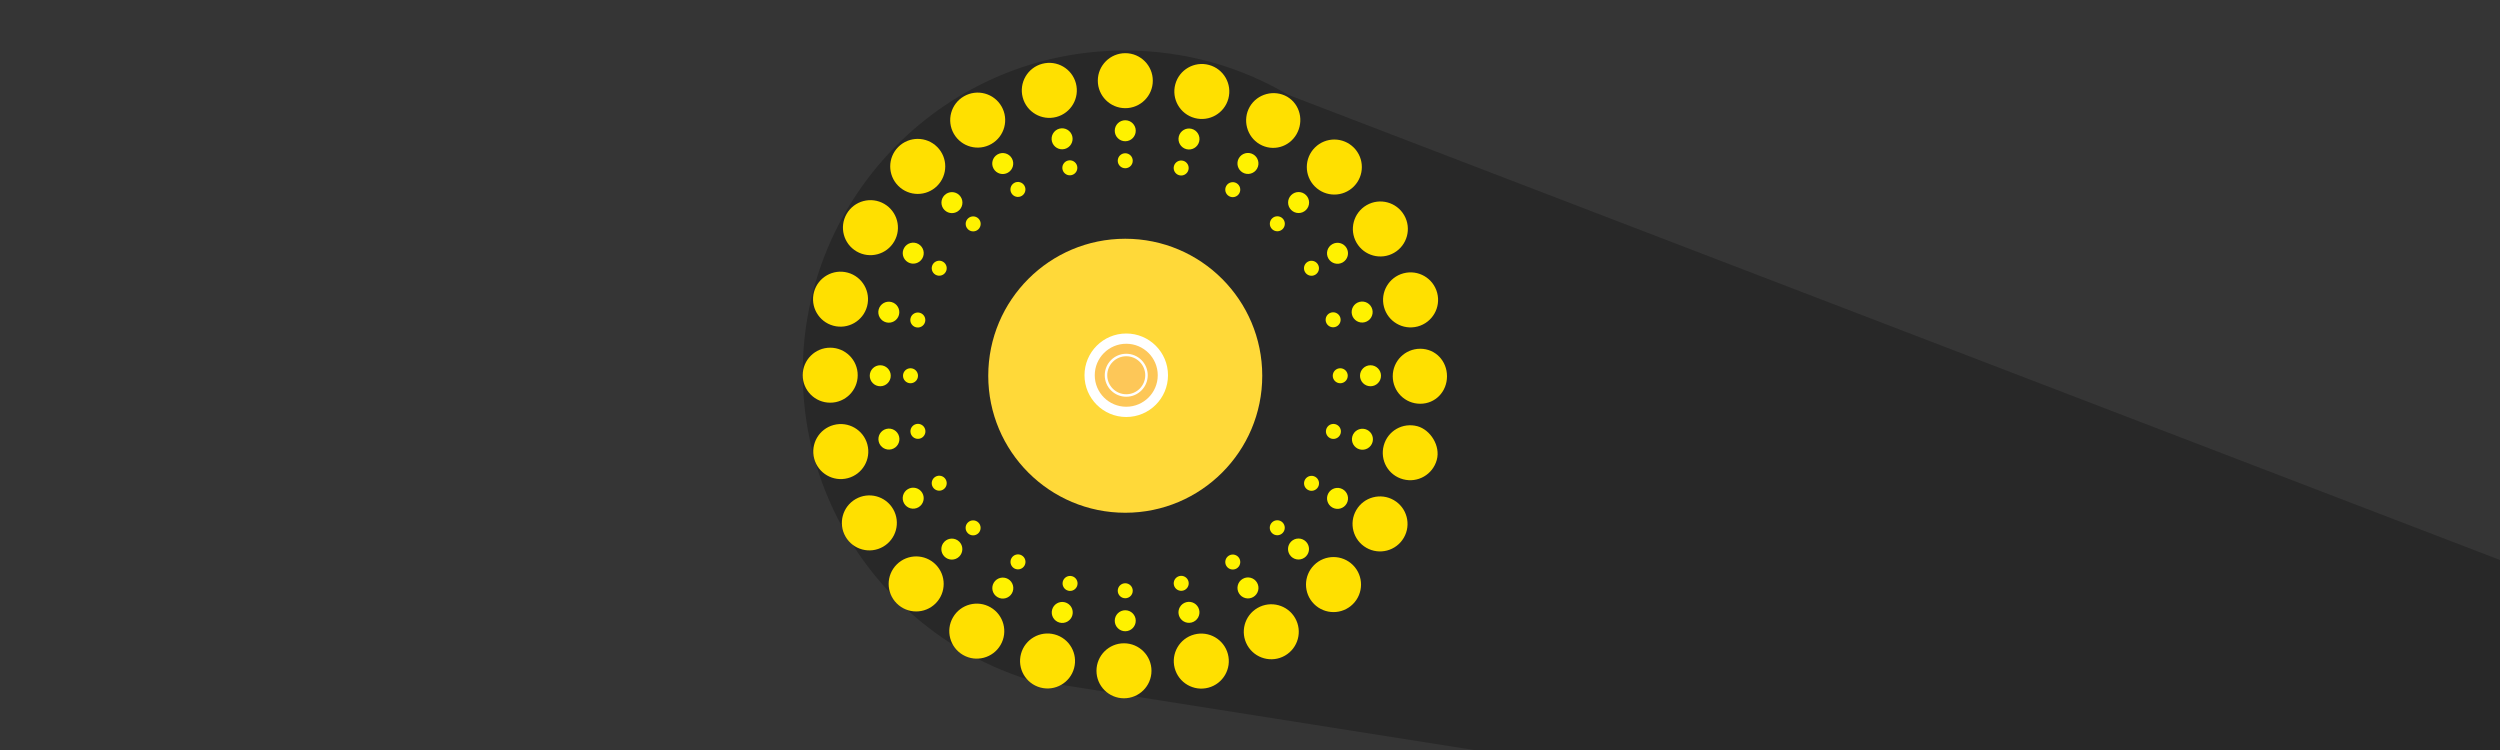 <?xml version="1.0" encoding="utf-8"?>
<!-- Generator: Adobe Illustrator 19.2.1, SVG Export Plug-In . SVG Version: 6.00 Build 0)  -->
<svg version="1.1" id="Layer_1" xmlns="http://www.w3.org/2000/svg" xmlns:xlink="http://www.w3.org/1999/xlink" x="0px" y="0px"
	 viewBox="0 0 1000 300" style="enable-background:new 0 0 1000 300;" xml:space="preserve">
<style type="text/css">
	.st0{fill:#E8DEC8;}
	.st1{fill:#D6CCB9;}
	.st2{fill:#353535;}
	.st3{fill:#282828;}
	.st4{fill:#1E75BA;}
	.st5{fill:#2B398E;}
	.st6{fill:#262260;}
	.st7{fill:#00ADEE;}
	.st8{opacity:0.7;}
	.st9{fill:url(#SVGID_1_);}
	.st10{fill:url(#SVGID_2_);}
	.st11{fill:#1C1F23;}
	.st12{fill:url(#SVGID_3_);}
	.st13{fill:#000003;stroke:#323232;stroke-miterlimit:10;}
	.st14{fill:url(#SVGID_6_);}
	.st15{fill:url(#SVGID_7_);}
	.st16{fill:url(#SVGID_8_);}
	.st17{filter:url(#Adobe_OpacityMaskFilter);}
	.st18{fill:url(#SVGID_10_);}
	.st19{opacity:0.55;mask:url(#SVGID_9_);fill:#B9BABD;}
	.st20{fill:#F2DDCC;}
	.st21{filter:url(#Adobe_OpacityMaskFilter_1_);}
	.st22{mask:url(#SVGID_11_);}
	.st23{fill:#CECECE;}
	.st24{fill:#F6F7F8;}
	.st25{opacity:0.1;fill:url(#SVGID_12_);}
	.st26{fill:url(#SVGID_13_);}
	.st27{fill:url(#SVGID_14_);}
	.st28{fill:#242426;}
	.st29{fill:url(#SVGID_15_);}
	.st30{fill:url(#SVGID_16_);}
	.st31{fill:url(#SVGID_17_);}
	.st32{fill:url(#SVGID_18_);}
	.st33{fill:url(#SVGID_19_);}
	.st34{fill:url(#SVGID_20_);}
	.st35{fill:url(#SVGID_21_);}
	.st36{fill:url(#SVGID_22_);}
	.st37{fill:url(#SVGID_23_);}
	.st38{fill:#080809;}
	.st39{fill:url(#SVGID_24_);}
	.st40{fill:#070B0A;}
	.st41{fill:#646567;}
	.st42{opacity:0.8;fill:#161A1B;}
	.st43{fill:url(#SVGID_25_);}
	.st44{fill:url(#SVGID_26_);}
	.st45{fill:url(#SVGID_27_);}
	.st46{fill:url(#SVGID_28_);}
	.st47{fill:url(#SVGID_31_);}
	.st48{fill:url(#SVGID_32_);}
	.st49{fill:url(#SVGID_33_);}
	.st50{filter:url(#Adobe_OpacityMaskFilter_2_);}
	.st51{fill:url(#SVGID_35_);}
	.st52{opacity:0.55;mask:url(#SVGID_34_);fill:#B9BABD;}
	.st53{fill:url(#SVGID_36_);}
	.st54{fill:url(#SVGID_37_);}
	.st55{fill:url(#SVGID_38_);}
	.st56{fill:url(#SVGID_41_);}
	.st57{fill:url(#SVGID_42_);}
	.st58{fill:url(#SVGID_43_);}
	.st59{filter:url(#Adobe_OpacityMaskFilter_3_);}
	.st60{fill:url(#SVGID_45_);}
	.st61{opacity:0.55;mask:url(#SVGID_44_);fill:#B9BABD;}
	.st62{fill:url(#SVGID_46_);}
	.st63{fill:url(#SVGID_47_);}
	.st64{fill:url(#SVGID_48_);}
	.st65{fill:url(#SVGID_51_);}
	.st66{fill:url(#SVGID_52_);}
	.st67{fill:url(#SVGID_53_);}
	.st68{filter:url(#Adobe_OpacityMaskFilter_4_);}
	.st69{fill:url(#SVGID_55_);}
	.st70{opacity:0.55;mask:url(#SVGID_54_);fill:#B9BABD;}
	.st71{fill:#F5FFEB;}
	.st72{fill:#FFFFFF;}
	.st73{opacity:0.3;fill:#FFFFFF;}
	.st74{opacity:0.7;fill:#FFFFFF;}
	.st75{fill:url(#SVGID_58_);}
	.st76{opacity:0.5;fill:#FFFFFF;}
	.st77{filter:url(#Adobe_OpacityMaskFilter_5_);}
	.st78{fill:url(#SVGID_60_);}
	.st79{opacity:0.55;mask:url(#SVGID_59_);}
	.st80{fill:#6D6E71;}
	.st81{fill:#A7A9AC;}
	.st82{fill:none;stroke:#231F20;stroke-width:0.25;stroke-miterlimit:10;}
	.st83{fill:#F1F2F2;}
	.st84{fill:#FFFFFF;stroke:#231F20;stroke-width:0.25;stroke-miterlimit:10;}
	.st85{fill:none;stroke:#000000;stroke-width:0.75;stroke-miterlimit:10;}
	.st86{fill:none;stroke:#000000;stroke-width:0.25;stroke-miterlimit:10;}
	.st87{fill:#010002;}
	.st88{opacity:0;}
	.st89{fill:#D1D3D4;}
	.st90{fill:#464646;}
	.st91{fill:url(#SVGID_63_);}
	.st92{filter:url(#Adobe_OpacityMaskFilter_6_);}
	.st93{fill:url(#SVGID_65_);}
	.st94{opacity:0.21;mask:url(#SVGID_64_);fill:#FFFFFF;}
	.st95{opacity:0.55;fill:url(#SVGID_66_);}
	.st96{fill:none;stroke:#2A2A2A;stroke-width:0.5;stroke-miterlimit:10;}
	.st97{opacity:0.55;fill:url(#SVGID_67_);}
	.st98{opacity:0.5;fill:#F5F6F8;}
	.st99{fill:url(#SVGID_68_);}
	.st100{fill:url(#SVGID_69_);}
	.st101{fill:url(#SVGID_70_);}
	.st102{fill:url(#SVGID_71_);}
	.st103{fill:#E0E0E0;}
	.st104{opacity:0.5;fill:url(#SVGID_72_);stroke:#EAECEE;stroke-width:0.25;stroke-miterlimit:10;}
	.st105{fill:url(#SVGID_73_);stroke:#E7EAED;stroke-width:0.25;stroke-miterlimit:10;}
	.st106{fill:none;stroke:#F5F6F8;stroke-width:0.5;stroke-miterlimit:10;}
	.st107{clip-path:url(#SVGID_75_);}
	.st108{fill:url(#SVGID_78_);}
	.st109{opacity:0.5;}
	.st110{filter:url(#Adobe_OpacityMaskFilter_7_);}
	.st111{mask:url(#SVGID_79_);}
	.st112{opacity:0.1;fill:#FFFFFF;}
	.st113{opacity:0.3;fill:url(#SVGID_80_);}
	.st114{fill:url(#SVGID_81_);}
	.st115{fill:url(#SVGID_82_);}
	.st116{fill:url(#SVGID_83_);}
	.st117{fill:url(#SVGID_84_);}
	.st118{fill:none;stroke:#FFFFFF;stroke-width:0.5;stroke-miterlimit:10;}
	.st119{fill:none;stroke:#000000;stroke-width:0.5;stroke-linecap:round;stroke-miterlimit:10;}
	.st120{fill:none;stroke:#231F20;stroke-width:0.1;stroke-miterlimit:10;}
	.st121{fill:#414042;}
	.st122{fill:#F1F2F2;stroke:#231F20;stroke-width:0.1;stroke-miterlimit:10;}
	.st123{fill:url(#SVGID_87_);}
	.st124{fill:none;stroke:#2A2A2A;stroke-width:0.25;stroke-miterlimit:10;}
	.st125{opacity:0.55;fill:url(#SVGID_92_);}
	.st126{fill:url(#SVGID_95_);}
	.st127{fill:url(#SVGID_98_);}
	.st128{filter:url(#Adobe_OpacityMaskFilter_8_);}
	.st129{fill:url(#SVGID_100_);}
	.st130{opacity:0.55;mask:url(#SVGID_99_);}
	.st131{filter:url(#Adobe_OpacityMaskFilter_9_);}
	.st132{fill:url(#SVGID_102_);}
	.st133{opacity:0.21;mask:url(#SVGID_101_);fill:#FFFFFF;}
	.st134{filter:url(#Adobe_OpacityMaskFilter_10_);}
	.st135{mask:url(#SVGID_105_);}
	.st136{opacity:0.3;fill:url(#SVGID_106_);}
	.st137{fill:url(#SVGID_107_);}
	.st138{fill:url(#SVGID_108_);}
	.st139{fill:url(#SVGID_109_);}
	.st140{fill:url(#SVGID_110_);}
	.st141{opacity:0.55;fill:url(#SVGID_111_);}
	.st142{fill:url(#SVGID_114_);}
	.st143{fill:none;stroke:#AFAFAF;stroke-width:0.5;stroke-miterlimit:10;}
	.st144{fill:#8D8F91;}
	.st145{fill:#EDEDED;}
	.st146{clip-path:url(#SVGID_116_);}
	.st147{clip-path:url(#SVGID_118_);}
	.st148{fill:none;stroke:#231F20;stroke-linecap:round;stroke-miterlimit:10;}
	.st149{fill:#808080;}
	.st150{fill:none;stroke:#FFFFFF;stroke-width:2;stroke-linecap:round;stroke-miterlimit:10;}
	.st151{fill:url(#SVGID_121_);}
	.st152{fill:none;stroke:#000000;stroke-width:0.5;stroke-miterlimit:10;}
	.st153{fill:url(#SVGID_128_);}
	.st154{fill:url(#SVGID_129_);}
	.st155{filter:url(#Adobe_OpacityMaskFilter_11_);}
	.st156{fill:url(#SVGID_131_);}
	.st157{opacity:0.55;mask:url(#SVGID_130_);}
	.st158{opacity:0.55;fill:url(#SVGID_132_);}
	.st159{filter:url(#Adobe_OpacityMaskFilter_12_);}
	.st160{fill:url(#SVGID_134_);}
	.st161{opacity:0.21;mask:url(#SVGID_133_);fill:#FFFFFF;}
	.st162{filter:url(#Adobe_OpacityMaskFilter_13_);}
	.st163{mask:url(#SVGID_135_);}
	.st164{opacity:0.3;fill:url(#SVGID_136_);}
	.st165{fill:url(#SVGID_137_);}
	.st166{fill:url(#SVGID_138_);}
	.st167{fill:url(#SVGID_139_);}
	.st168{fill:url(#SVGID_140_);}
	.st169{clip-path:url(#SVGID_142_);}
	.st170{fill:url(#SVGID_143_);}
	.st171{opacity:0.55;fill:url(#SVGID_146_);}
	.st172{fill:url(#SVGID_147_);stroke:#E7EAED;stroke-width:0.25;stroke-miterlimit:10;}
	.st173{clip-path:url(#SVGID_149_);}
	.st174{fill:url(#SVGID_152_);}
	.st175{opacity:0.5;fill:#FFFFFF;stroke:#EAECEE;stroke-width:0.25;stroke-miterlimit:10;}
	.st176{fill:url(#SVGID_153_);}
	.st177{fill:url(#SVGID_154_);}
	.st178{fill:url(#SVGID_155_);}
	.st179{fill:url(#SVGID_156_);}
	.st180{clip-path:url(#SVGID_158_);fill:url(#SVGID_159_);}
	.st181{clip-path:url(#SVGID_158_);fill:#F7F7E7;}
	.st182{clip-path:url(#SVGID_158_);fill:#E8F8F9;}
	.st183{clip-path:url(#SVGID_158_);fill:#FFFFF8;}
	.st184{clip-path:url(#SVGID_158_);fill:url(#SVGID_160_);}
	.st185{clip-path:url(#SVGID_158_);fill:url(#SVGID_161_);}
	.st186{clip-path:url(#SVGID_158_);fill:url(#SVGID_162_);}
	.st187{clip-path:url(#SVGID_158_);fill:url(#SVGID_163_);}
	.st188{clip-path:url(#SVGID_158_);fill:url(#SVGID_164_);}
	.st189{clip-path:url(#SVGID_158_);fill:url(#SVGID_165_);}
	.st190{clip-path:url(#SVGID_158_);fill:url(#SVGID_166_);}
	.st191{clip-path:url(#SVGID_158_);fill:url(#SVGID_167_);}
	.st192{clip-path:url(#SVGID_158_);fill:url(#SVGID_168_);}
	.st193{clip-path:url(#SVGID_158_);fill:url(#SVGID_169_);}
	.st194{clip-path:url(#SVGID_158_);fill:url(#SVGID_170_);}
	.st195{clip-path:url(#SVGID_158_);fill:url(#SVGID_171_);}
	.st196{clip-path:url(#SVGID_158_);fill:#FFF5CA;}
	.st197{clip-path:url(#SVGID_158_);}
	.st198{fill:#9FEDFF;}
	.st199{fill:none;stroke:#9FEDFF;stroke-width:2;stroke-linecap:round;stroke-miterlimit:10;}
	.st200{fill:none;stroke:#9FEDFF;stroke-linecap:round;stroke-miterlimit:10;}
	.st201{fill:none;stroke:#A2DDC9;stroke-width:0.5;stroke-linecap:round;stroke-miterlimit:10;}
	.st202{fill:none;stroke:#A2DDC9;stroke-linecap:round;stroke-miterlimit:10;}
	.st203{fill:none;stroke:#A2DDC9;stroke-width:2;stroke-linecap:round;stroke-miterlimit:10;}
	.st204{fill:#A2DDC9;}
	.st205{fill:none;stroke:#A2DDC9;stroke-miterlimit:10;}
	.st206{clip-path:url(#SVGID_158_);fill:url(#SVGID_172_);}
	.st207{fill:url(#SVGID_173_);}
	.st208{fill:url(#SVGID_174_);}
	.st209{fill:url(#SVGID_175_);}
	.st210{fill:#E9492A;stroke:#D13D2A;stroke-width:0.25;stroke-miterlimit:10;}
	.st211{fill:#D13D2A;}
	.st212{fill:#633B16;}
	.st213{fill:#E9492A;}
	.st214{clip-path:url(#SVGID_158_);fill:url(#SVGID_176_);}
	.st215{fill:url(#SVGID_177_);}
	.st216{fill:url(#SVGID_178_);}
	.st217{fill:#D1CEE7;}
	.st218{fill:#C0B1C8;}
	.st219{fill:#58516D;}
	.st220{fill:#473D5B;}
	.st221{fill:#5E577A;}
	.st222{fill:#584A5F;}
	.st223{fill:#4A516C;}
	.st224{fill:#564C62;}
	.st225{fill:#615C7F;}
	.st226{fill:#746273;}
	.st227{fill:#5F5368;}
	.st228{fill:#504F6B;}
	.st229{fill:#515885;}
	.st230{fill:#9B8BA1;}
	.st231{fill:#B5AABB;}
	.st232{fill:#625873;}
	.st233{fill:#616286;}
	.st234{fill:#50557E;}
	.st235{fill:#67607D;}
	.st236{fill:#D1CFDD;}
	.st237{fill:#D1C7DE;}
	.st238{fill:#7F7890;}
	.st239{fill:#4A4A6D;}
	.st240{fill:#D1F1FF;}
	.st241{fill:#D1FEFF;}
	.st242{fill:#BAA6BB;}
	.st243{fill:#D1C5DA;}
	.st244{fill:#BFADBD;}
	.st245{fill:#867A90;}
	.st246{fill:#C0B0BF;}
	.st247{fill:#6A5A6B;}
	.st248{fill:#9C8EA5;}
	.st249{fill:#5A5167;}
	.st250{fill:#72687D;}
	.st251{fill:#4D4869;}
	.st252{fill:#4A4369;}
	.st253{fill:#44405E;}
	.st254{fill:#3E3757;}
	.st255{fill:#4F4A6F;}
	.st256{fill:#574F69;}
	.st257{fill:#5F596F;}
	.st258{fill:#BBA4BC;}
	.st259{fill:#D1EDFC;}
	.st260{fill:#756C82;}
	.st261{fill:#575578;}
	.st262{fill:#5D576F;}
	.st263{fill:#363B66;}
	.st264{fill:#302E56;}
	.st265{fill:#3F3B5C;}
	.st266{fill:#4E4867;}
	.st267{fill:#554E6D;}
	.st268{fill:#D1D3F3;}
	.st269{fill:#4D5281;}
	.st270{fill:#6F739C;}
	.st271{fill:#54547E;}
	.st272{fill:#4D507A;}
	.st273{fill:#575479;}
	.st274{fill:#7B7699;}
	.st275{fill:#4C4662;}
	.st276{fill:#565679;}
	.st277{fill:#524B6A;}
	.st278{fill:#504C6D;}
	.st279{fill:#413A5A;}
	.st280{fill:#3F4061;}
	.st281{fill:#32304C;}
	.st282{fill:#5E5C7C;}
	.st283{fill:#2C2645;}
	.st284{fill:#232245;}
	.st285{fill:#9793AD;}
	.st286{fill:#575371;}
	.st287{fill:#B7B1CC;}
	.st288{fill:#BBB1CA;}
	.st289{fill:#9F99B3;}
	.st290{fill:#A9A3C4;}
	.st291{fill:#68647D;}
	.st292{fill:#3D3A5A;}
	.st293{fill:#776F8B;}
	.st294{fill:#474567;}
	.st295{fill:#3D3860;}
	.st296{fill:#3C3958;}
	.st297{fill:#3B3754;}
	.st298{fill:#5A5775;}
	.st299{fill:#3E3A58;}
	.st300{fill:#776E88;}
	.st301{fill:#534D6D;}
	.st302{fill:#352F4F;}
	.st303{fill:#251F40;}
	.st304{fill:#282743;}
	.st305{fill:#343044;}
	.st306{fill:#332A4F;}
	.st307{fill:#3B3A59;}
	.st308{fill:#685D6F;}
	.st309{fill:#332A48;}
	.st310{fill:#302D51;}
	.st311{fill:#241C3D;}
	.st312{fill:#333052;}
	.st313{fill:#7E7899;}
	.st314{fill:#5D5572;}
	.st315{fill:#4E4767;}
	.st316{fill:#453B57;}
	.st317{fill:#513F59;}
	.st318{fill:#3F283C;}
	.st319{fill:#3F3758;}
	.st320{fill:#321F33;}
	.st321{fill:#281F40;}
	.st322{fill:#2C264C;}
	.st323{fill:#342847;}
	.st324{fill:#635A70;}
	.st325{fill:#756272;}
	.st326{fill:#3D2D3C;}
	.st327{fill:#553B46;}
	.st328{fill:#5A434E;}
	.st329{fill:#998395;}
	.st330{fill:#464761;}
	.st331{fill:#5D5978;}
	.st332{fill:#544668;}
	.st333{fill:#342E4B;}
	.st334{fill:#453554;}
	.st335{fill:#342C49;}
	.st336{fill:#422548;}
	.st337{fill:#362B4E;}
	.st338{fill:#4D3053;}
	.st339{fill:#583652;}
	.st340{fill:#807CA1;}
	.st341{fill:#3C3A5B;}
	.st342{fill:#766A89;}
	.st343{fill:#3D3958;}
	.st344{fill:#A296B1;}
	.st345{fill:#3A2E4E;}
	.st346{fill:#4E3254;}
	.st347{fill:#9B90A7;}
	.st348{fill:#9C8BA0;}
	.st349{fill:#BEB3CA;}
	.st350{fill:#2F2C4B;}
	.st351{fill:#423153;}
	.st352{fill:#453F60;}
	.st353{fill:#362F53;}
	.st354{fill:#463C5F;}
	.st355{fill:#2A2641;}
	.st356{fill:#86727F;}
	.st357{fill:#6A576D;}
	.st358{fill:#58475B;}
	.st359{fill:none;stroke:#4F22FF;stroke-miterlimit:10;}
	.st360{fill:#474365;}
	.st361{fill:#423E64;}
	.st362{fill:#41385E;}
	.st363{fill:#493A5C;}
	.st364{fill:#3A2C4F;}
	.st365{fill:#2C284B;}
	.st366{fill:#2F294C;}
	.st367{fill:#3D395D;}
	.st368{fill:#8380A3;}
	.st369{fill:#9E97B7;}
	.st370{fill:#CAC2E2;}
	.st371{fill:#A098B7;}
	.st372{fill:#ABA4C2;}
	.st373{fill:#463559;}
	.st374{fill:#4F395D;}
	.st375{fill:#43375D;}
	.st376{fill:#332F54;}
	.st377{fill:#50395B;}
	.st378{fill:#4A3C5D;}
	.st379{fill:#9E93AE;}
	.st380{fill:#47466D;}
	.st381{fill:#41385A;}
	.st382{fill:#363054;}
	.st383{fill:#3D3F68;}
	.st384{fill:#564F72;}
	.st385{fill:#D1EFFF;}
	.st386{fill:#44416A;}
	.st387{fill:#D1F6FF;}
	.st388{fill:#D1D7EF;}
	.st389{fill:#756F94;}
	.st390{fill:#D1EDFF;}
	.st391{fill:#D1F9FF;}
	.st392{fill:#A090AD;}
	.st393{fill:#D1FBFF;}
	.st394{fill:#D1D1E5;}
	.st395{fill:#D1ECFE;}
	.st396{fill:#B9A8BB;}
	.st397{fill:#D1E5F4;}
	.st398{fill:#BBAFC0;}
	.st399{fill:#9D8896;}
	.st400{fill:#BEA9B4;}
	.st401{fill:#89788B;}
	.st402{fill:#D1CBD9;}
	.st403{fill:#6E6172;}
	.st404{fill:#675766;}
	.st405{fill:#766D83;}
	.st406{fill:#ACA2BF;}
	.st407{fill:#5C4D5A;}
	.st408{fill:#D1D7E6;}
	.st409{fill:#AE9DAB;}
	.st410{fill:#726471;}
	.st411{fill:#5E5363;}
	.st412{fill:#463E54;}
	.st413{fill:#69637F;}
	.st414{fill:#847483;}
	.st415{fill:#D1D9E6;}
	.st416{fill:#D1C8D3;}
	.st417{fill:#382E42;}
	.st418{fill:#514757;}
	.st419{fill:#76677C;}
	.st420{fill:#4C4056;}
	.st421{fill:#3E364C;}
	.st422{fill:#463659;}
	.st423{fill:#9F8C9C;}
	.st424{fill:#D1ECFB;}
	.st425{fill:#CFC1C8;}
	.st426{fill:#D1D1DE;}
	.st427{fill:#605064;}
	.st428{fill:#A492A6;}
	.st429{fill:#54485B;}
	.st430{fill:#413951;}
	.st431{fill:#4E485E;}
	.st432{fill:#736A7F;}
	.st433{fill:#665D72;}
	.st434{fill:#D1C8E2;}
	.st435{fill:#786A84;}
	.st436{fill:#594E61;}
	.st437{fill:#533F56;}
	.st438{fill:#757090;}
	.st439{fill:#4F475E;}
	.st440{fill:#695969;}
	.st441{fill:#554D64;}
	.st442{fill:#574C6D;}
	.st443{fill:#3E334A;}
	.st444{fill:#58495C;}
	.st445{fill:#CDC0D3;}
	.st446{fill:#D1DAED;}
	.st447{fill:#B5A8BA;}
	.st448{fill:#514960;}
	.st449{fill:#716376;}
	.st450{fill:#51629B;}
	.st451{fill:#515A92;}
	.st452{fill:#546BA4;}
	.st453{fill:#687CB9;}
	.st454{fill:#6372AD;}
	.st455{fill:#8189BF;}
	.st456{fill:#626EA2;}
	.st457{fill:#616798;}
	.st458{fill:#9596C6;}
	.st459{fill:#686FA0;}
	.st460{fill:#ACAED6;}
	.st461{fill:#7677A9;}
	.st462{fill:#373B6C;}
	.st463{fill:#242147;}
	.st464{fill:#26294C;}
	.st465{fill:#2C2A5A;}
	.st466{fill:#1F1C3E;}
	.st467{fill:#2E2E5E;}
	.st468{fill:#2F3660;}
	.st469{fill:#3D4478;}
	.st470{fill:#6883BC;}
	.st471{fill:#495A92;}
	.st472{fill:#41477D;}
	.st473{fill:#6970A4;}
	.st474{fill:#4D629C;}
	.st475{fill:#404B80;}
	.st476{fill:#3D4170;}
	.st477{fill:#4D5181;}
	.st478{fill:#48588D;}
	.st479{fill:#5F6593;}
	.st480{fill:#B8BDE9;}
	.st481{fill:#676590;}
	.st482{fill:#62628B;}
	.st483{fill:#424C7D;}
	.st484{fill:#31325E;}
	.st485{fill:#5C5983;}
	.st486{fill:#44416D;}
	.st487{fill:#5D527E;}
	.st488{fill:#C7BEE1;}
	.st489{fill:#4E466F;}
	.st490{fill:#53435F;}
	.st491{fill:#40365E;}
	.st492{fill:#393A6C;}
	.st493{fill:#38345B;}
	.st494{fill:#403F6C;}
	.st495{fill:#434475;}
	.st496{fill:#4B568A;}
	.st497{fill:#484165;}
	.st498{fill:#483C5C;}
	.st499{fill:#433754;}
	.st500{fill:#392D4B;}
	.st501{fill:#372849;}
	.st502{fill:#382C4B;}
	.st503{fill:#453A59;}
	.st504{fill:#49415C;}
	.st505{fill:#88819B;}
	.st506{fill:#655C78;}
	.st507{fill:#938DA6;}
	.st508{fill:#837C96;}
	.st509{fill:#736B85;}
	.st510{fill:#352D4A;}
	.st511{fill:#2F2543;}
	.st512{fill:#3B2C4D;}
	.st513{fill:#2B203D;}
	.st514{fill:#7A7193;}
	.st515{fill:#8C84A0;}
	.st516{fill:#716585;}
	.st517{fill:#685C7C;}
	.st518{fill:#594D6C;}
	.st519{fill:#4C4366;}
	.st520{fill:#53496A;}
	.st521{fill:#8A819F;}
	.st522{fill:#5C5273;}
	.st523{fill:#736984;}
	.st524{fill:#635A78;}
	.st525{fill:#5F5571;}
	.st526{fill:#6B617F;}
	.st527{fill:#514B68;}
	.st528{fill:#584E71;}
	.st529{fill:#C5BBD9;}
	.st530{fill:#AEA6C4;}
	.st531{fill:#837C9A;}
	.st532{fill:#9D96B4;}
	.st533{fill:#9991B0;}
	.st534{fill:#5D70A6;}
	.st535{fill:#22204C;}
	.st536{fill:#3C2D51;}
	.st537{fill:#4D4B83;}
	.st538{fill:#454465;}
	.st539{fill:#534F78;}
	.st540{fill:#8D8CAE;}
	.st541{fill:#9693B3;}
	.st542{fill:#D1D6F2;}
	.st543{fill:#9A94B0;}
	.st544{fill:#B4ADCD;}
	.st545{fill:#A9A2BE;}
	.st546{fill:#D1C9E7;}
	.st547{fill:#D1DCFF;}
	.st548{fill:#596092;}
	.st549{fill:#474E79;}
	.st550{fill:#585E86;}
	.st551{fill:#B7B1CE;}
	.st552{fill:#504F74;}
	.st553{fill:#5B5C81;}
	.st554{fill:#706D8C;}
	.st555{fill:#8F8AA8;}
	.st556{fill:#3A3C6B;}
	.st557{fill:#3C4376;}
	.st558{fill:#49568A;}
	.st559{fill:#262650;}
	.st560{fill:#313360;}
	.st561{fill:#3B4679;}
	.st562{fill:#36386B;}
	.st563{fill:#313E6C;}
	.st564{fill:#302B52;}
	.st565{fill:#403A61;}
	.st566{fill:#312E51;}
	.st567{fill:#3D497A;}
	.st568{fill:#313A6D;}
	.st569{fill:#373662;}
	.st570{fill:#312C59;}
	.st571{fill:#2F315C;}
	.st572{fill:#272B55;}
	.st573{fill:#2E2C55;}
	.st574{fill:#33335B;}
	.st575{fill:#39355D;}
	.st576{fill:#585579;}
	.st577{fill:#3E3356;}
	.st578{fill:#2C2A4F;}
	.st579{fill:#37335A;}
	.st580{fill:#473D63;}
	.st581{fill:#2A224C;}
	.st582{fill:#332945;}
	.st583{fill:#46374E;}
	.st584{fill:#241938;}
	.st585{fill:#3F304C;}
	.st586{fill:#B0B1D7;}
	.st587{fill:#BCB4DF;}
	.st588{fill:#2E2F5C;}
	.st589{fill:#373C60;}
	.st590{fill:#535A8B;}
	.st591{fill:#515586;}
	.st592{fill:#2C274F;}
	.st593{fill:#3A3866;}
	.st594{fill:#454D7D;}
	.st595{fill:#39426D;}
	.st596{fill:#272752;}
	.st597{fill:#27244C;}
	.st598{fill:#352E59;}
	.st599{fill:#3E345D;}
	.st600{fill:#6B5B7A;}
	.st601{fill:#695979;}
	.st602{fill:#473248;}
	.st603{fill:#776683;}
	.st604{fill:#605472;}
	.st605{fill:#3D293F;}
	.st606{fill:#533E59;}
	.st607{fill:#9B8AA8;}
	.st608{fill:#32345E;}
	.st609{fill:#5A6393;}
	.st610{fill:#C9C4ED;}
	.st611{fill:#4B3C5B;}
	.st612{fill:#2C2754;}
	.st613{fill:#4F4B6A;}
	.st614{fill:#423D5A;}
	.st615{fill:#A09EC2;}
	.st616{fill:#8680A6;}
	.st617{fill:#B0A7BA;}
	.st618{fill:#565471;}
	.st619{fill:#5A5571;}
	.st620{fill:#8E869B;}
	.st621{fill:#5D5976;}
	.st622{fill:#494561;}
	.st623{fill:#443F5E;}
	.st624{fill:#322E55;}
	.st625{fill:#27254C;}
	.st626{fill:#353D69;}
	.st627{fill:#292952;}
	.st628{fill:#2F2850;}
	.st629{fill:#2F2E54;}
	.st630{fill:#2E3D6E;}
	.st631{fill:#283970;}
	.st632{fill:#334D7F;}
	.st633{fill:#3A4980;}
	.st634{fill:#616B9E;}
	.st635{fill:#6E77A9;}
	.st636{fill:#D1DBFF;}
	.st637{fill:#9DA2CF;}
	.st638{fill:#8081AE;}
	.st639{fill:#B2B1DD;}
	.st640{fill:#58516E;}
	.st641{fill:#3F3C5D;}
	.st642{fill:#353153;}
	.st643{fill:#3C3A5C;}
	.st644{fill:#324071;}
	.st645{fill:#3A467F;}
	.st646{fill:#364479;}
	.st647{fill:#8F92C1;}
	.st648{fill:#414A7F;}
	.st649{fill:#475187;}
	.st650{fill:#3A5082;}
	.st651{fill:#2F4980;}
	.st652{fill:#41598E;}
	.st653{fill:#3D5186;}
	.st654{fill:#405388;}
	.st655{fill:#536AA3;}
	.st656{fill:#5A6192;}
	.st657{fill:#54659D;}
	.st658{fill:#47639D;}
	.st659{fill:#4C68A5;}
	.st660{fill:#5D5B81;}
	.st661{fill:#7393CD;}
	.st662{fill:#6978AC;}
	.st663{fill:#605970;}
	.st664{fill:#6F6781;}
	.st665{fill:#716F8E;}
	.st666{fill:#53486D;}
	.st667{fill:#4B3F60;}
	.st668{fill:#887E92;}
	.st669{fill:#4C63A7;}
	.st670{fill:#697FB6;}
	.st671{fill:#516BA7;}
	.st672{fill:#5B71AA;}
	.st673{fill:#6177B7;}
	.st674{fill:#6A7EC0;}
	.st675{fill:#0F1845;}
	.st676{fill:#99ACE3;}
	.st677{fill:#AAA9D3;}
	.st678{fill:#9B95AB;}
	.st679{fill:#8C82A4;}
	.st680{fill:#4E4360;}
	.st681{fill:#857B95;}
	.st682{fill:#625671;}
	.st683{fill:#584D68;}
	.st684{fill:#69647C;}
	.st685{fill:#66617B;}
	.st686{fill:#2A2448;}
	.st687{fill:#403F62;}
	.st688{fill:#B4C0DF;}
	.st689{fill:#23385C;}
	.st690{fill:#96ADD6;}
	.st691{fill:#ADC3E3;}
	.st692{fill:#D1FFFF;}
	.st693{fill:#AEB8E5;}
	.st694{fill:#8F90B3;}
	.st695{fill:#4E495B;}
	.st696{fill:#665D73;}
	.st697{fill:#443A52;}
	.st698{fill:#493E5A;}
	.st699{fill:#2D2241;}
	.st700{fill:#796F87;}
	.st701{fill:#71667D;}
	.st702{fill:#584D6B;}
	.st703{fill:#405086;}
	.st704{fill:#434771;}
	.st705{fill:#B1C8FB;}
	.st706{fill:#5A6DAE;}
	.st707{fill:#475C98;}
	.st708{fill:#4C4463;}
	.st709{fill:#3D3953;}
	.st710{fill:#463F5D;}
	.st711{fill:#30315B;}
	.st712{fill:#373861;}
	.st713{fill:#31C4B2;}
	.st714{fill:#138085;}
	.st715{fill:#137E84;}
	.st716{fill:#35B2BC;}
	.st717{fill:#208493;}
	.st718{fill:#1D868A;}
	.st719{fill:#047D89;}
	.st720{fill:#167C80;}
	.st721{fill:#17787E;}
	.st722{fill:#318589;}
	.st723{fill:#157A82;}
	.st724{fill:#4AA1A8;}
	.st725{fill:#20A0A9;}
	.st726{fill:#59ACB0;}
	.st727{fill:#198E95;}
	.st728{fill:#13797D;}
	.st729{fill:#189297;}
	.st730{fill:#198087;}
	.st731{fill:#1D8A8F;}
	.st732{fill:#137075;}
	.st733{fill:#127982;}
	.st734{fill:#106F75;}
	.st735{fill:#288E92;}
	.st736{fill:#1E878D;}
	.st737{fill:#208388;}
	.st738{fill:#157780;}
	.st739{fill:#15767D;}
	.st740{fill:#14979F;}
	.st741{fill:#176C6F;}
	.st742{fill:#2C989B;}
	.st743{fill:#137B7E;}
	.st744{fill:none;stroke:#42412F;stroke-width:2;stroke-miterlimit:10;}
	.st745{fill:#3E2000;}
	.st746{fill:#C49B41;}
	.st747{fill:#9F7C28;}
	.st748{fill:#C29C19;}
	.st749{fill:#EFB426;}
	.st750{fill:#E8B222;}
	.st751{fill:#FFED9F;}
	.st752{fill:#FFE578;}
	.st753{fill:#BF9513;}
	.st754{fill:#2A2B15;}
	.st755{fill:#382E25;}
	.st756{fill:#272018;}
	.st757{fill:#E9B41D;}
	.st758{fill:#A28124;}
	.st759{fill:#4D4531;}
	.st760{fill:#271D0E;}
	.st761{fill:#A08B49;}
	.st762{fill:#957620;}
	.st763{fill:#413B33;}
	.st764{fill:#473D3C;}
	.st765{fill:#433B5F;}
	.st766{fill:#4D455E;}
	.st767{fill:#403B31;}
	.st768{fill:#4A4166;}
	.st769{fill:#DCD8FF;}
	.st770{fill:#ECC118;}
	.st771{fill:none;stroke:#2698FF;stroke-miterlimit:10;}
	.st772{fill:#687A3E;}
	.st773{fill:#6C677E;}
	.st774{fill:#514D42;}
	.st775{fill:#58563E;}
	.st776{fill:#D8B41D;}
	.st777{fill:#E3AA24;}
	.st778{fill:#A87E08;}
	.st779{fill:#967B09;}
	.st780{fill:#DCB41F;}
	.st781{fill:#C7951A;}
	.st782{fill:#B68312;}
	.st783{fill:#DB9D14;}
	.st784{fill:#FFF88D;}
	.st785{fill:#AA8628;}
	.st786{fill:#4C433F;}
	.st787{fill:#1D1611;}
	.st788{fill:#696064;}
	.st789{fill:#0A060A;}
	.st790{fill:#0F0826;}
	.st791{fill:#D29B17;}
	.st792{fill:#CB9E1C;}
	.st793{fill:#DBA53A;}
	.st794{fill:#7D6206;}
	.st795{fill:#937611;}
	.st796{fill:#161200;}
	.st797{fill:#2E2618;}
	.st798{fill:#241715;}
	.st799{fill:#FFFF77;}
	.st800{fill:#25241C;}
	.st801{fill:#976C0D;}
	.st802{fill:#C18A11;}
	.st803{fill:#BD8C11;}
	.st804{fill:#211817;}
	.st805{fill:#D3990D;}
	.st806{fill:#966D0C;}
	.st807{fill:#060305;}
	.st808{fill:#795A0C;}
	.st809{fill:#120B04;}
	.st810{fill:#221D0F;}
	.st811{fill:#27241E;}
	.st812{fill:#261D16;}
	.st813{fill:#2D2419;}
	.st814{fill:#1A140F;}
	.st815{fill:#19130E;}
	.st816{fill:#D8A61A;}
	.st817{fill:#C69720;}
	.st818{fill:#CE9921;}
	.st819{fill:#C49632;}
	.st820{fill:#CC9D33;}
	.st821{fill:#0F0C08;}
	.st822{fill:#795D0B;}
	.st823{fill:#59420F;}
	.st824{fill:#332102;}
	.st825{fill:#1C1610;}
	.st826{fill:#110E0A;}
	.st827{fill:#110B09;}
	.st828{fill:#150F0A;}
	.st829{fill:#D2AA33;}
	.st830{fill:#EAB94E;}
	.st831{fill:#92710D;}
	.st832{fill:#806707;}
	.st833{fill:#231D0B;}
	.st834{fill:#160900;}
	.st835{fill:#150000;}
	.st836{fill:#1F1914;}
	.st837{fill:#2A221B;}
	.st838{fill:#281906;}
	.st839{fill:#E9DCA3;}
	.st840{fill:#070108;}
	.st841{fill:#130D07;}
	.st842{fill:#E8AE3A;}
	.st843{fill:#6D5207;}
	.st844{fill:#FAEB8B;}
	.st845{fill:#1C0F0B;}
	.st846{fill:#413A30;}
	.st847{fill:#301909;}
	.st848{fill:#2B201B;}
	.st849{fill:#D59E14;}
	.st850{fill:#D8A114;}
	.st851{fill:#332117;}
	.st852{fill:#362615;}
	.st853{fill:#534E2B;}
	.st854{fill:#252913;}
	.st855{fill:#736652;}
	.st856{fill:#120D09;}
	.st857{fill:#231D16;}
	.st858{fill:#0D0A05;}
	.st859{fill:#231200;}
	.st860{fill:#14100B;}
	.st861{fill:#0C0906;}
	.st862{fill:#1E1711;}
	.st863{fill:#15100B;}
	.st864{fill:#19130A;}
	.st865{fill:#F7FDE8;}
	.st866{fill:#19120D;}
	.st867{fill:#0B0906;}
	.st868{fill:#DFF4F3;}
	.st869{fill:#0C0A06;}
	.st870{fill:#211A12;}
	.st871{fill:#330E00;}
	.st872{fill:#A87712;}
	.st873{fill:#211519;}
	.st874{fill:#DAA51C;}
	.st875{fill:#251B1A;}
	.st876{fill:#281E15;}
	.st877{fill:#0A0705;}
	.st878{fill:#190303;}
	.st879{fill:#150F09;}
	.st880{fill:#0C0D03;}
	.st881{fill:#070701;}
	.st882{fill:#1C0C01;}
	.st883{fill:#FEFFC0;}
	.st884{fill:#1F1A12;}
	.st885{fill:#695D44;}
	.st886{fill:#594C3B;}
	.st887{fill:#FEFF87;}
	.st888{fill:#372A25;}
	.st889{fill:#99832E;}
	.st890{fill:#C69430;}
	.st891{fill:#A88536;}
	.st892{fill:#3B331A;}
	.st893{fill:#130E09;}
	.st894{fill:#120F0A;}
	.st895{fill:#605849;}
	.st896{fill:#5B5245;}
	.st897{fill:#0F0B06;}
	.st898{fill:#2B2219;}
	.st899{fill:#62594A;}
	.st900{fill:#1B110C;}
	.st901{fill:#DB9D12;}
	.st902{fill:#C69738;}
	.st903{fill:#A87102;}
	.st904{fill:#F2F2CC;}
	.st905{fill:#E9E5B3;}
	.st906{fill:#F9F7CC;}
	.st907{fill:#F7F9CD;}
	.st908{fill:#C9A642;}
	.st909{fill:#F6CB34;}
	.st910{fill:#F9F065;}
	.st911{fill:#906C2E;}
	.st912{fill:#B48E2F;}
	.st913{fill:#372E20;}
	.st914{fill:#A89245;}
	.st915{fill:#DBCDAB;}
	.st916{fill:#EBE9CE;}
	.st917{fill:#E0A103;}
	.st918{fill:#BFB0B4;}
	.st919{fill:#B5965A;}
	.st920{fill:#A98C36;}
	.st921{fill:#B08512;}
	.st922{fill:#FFDC2B;}
	.st923{fill:#F4F2BD;}
	.st924{fill:#190B01;}
	.st925{fill:#DBBA24;}
	.st926{fill:#2B1B0A;}
	.st927{fill:#423838;}
	.st928{fill:#3D332E;}
	.st929{fill:#7C7377;}
	.st930{fill:#2F2727;}
	.st931{fill:#222504;}
	.st932{fill:#58410A;}
	.st933{fill:#231C15;}
	.st934{fill:#060403;}
	.st935{fill:#170002;}
	.st936{fill:#131003;}
	.st937{fill:#120500;}
	.st938{fill:#181108;}
	.st939{fill:#0E0B0A;}
	.st940{fill:#0B0A04;}
	.st941{fill:#230B1E;}
	.st942{fill:#32082A;}
	.st943{fill:#0A1607;}
	.st944{fill:#9C730D;}
	.st945{fill:#875D08;}
	.st946{fill:#93670F;}
	.st947{fill:#111209;}
	.st948{fill:#241D10;}
	.st949{fill:#685306;}
	.st950{fill:#B3830F;}
	.st951{fill:#1A120D;}
	.st952{fill:#EAD65E;}
	.st953{fill:#1B230F;}
	.st954{fill:#E3C854;}
	.st955{fill:#E5A71C;}
	.st956{fill:#3B3415;}
	.st957{fill:#AAA592;}
	.st958{fill:#13120B;}
	.st959{fill:#856212;}
	.st960{fill:#3B2903;}
	.st961{fill:#7A5B0D;}
	.st962{fill:#6D4C0B;}
	.st963{fill:#1C1009;}
	.st964{fill:#060500;}
	.st965{fill:#1C1503;}
	.st966{fill:#0D0C0D;}
	.st967{fill:#C2990F;}
	.st968{fill:#6E520A;}
	.st969{fill:#0C0F11;}
	.st970{fill:#846312;}
	.st971{fill:#936F0D;}
	.st972{fill:#8D6C09;}
	.st973{fill:#99780F;}
	.st974{fill:#8C6C10;}
	.st975{fill:#9A7810;}
	.st976{fill:#0C0B05;}
	.st977{fill:#040201;}
	.st978{fill:#020000;}
	.st979{fill:#C19817;}
	.st980{fill:#241912;}
	.st981{fill:#70490B;}
	.st982{fill:#0A0500;}
	.st983{fill:#6B4B12;}
	.st984{fill:#050301;}
	.st985{fill:#624707;}
	.st986{fill:#291C06;}
	.st987{fill:#BA8715;}
	.st988{fill:#382F23;}
	.st989{fill:#27291D;}
	.st990{fill:#6D380F;}
	.st991{fill:#28221B;}
	.st992{fill:#443B2F;}
	.st993{fill:#260C02;}
	.st994{fill:#654004;}
	.st995{fill:#1C160E;}
	.st996{fill:#2D241D;}
	.st997{fill:#2D3125;}
	.st998{fill:#885C02;}
	.st999{fill:#342C23;}
	.st1000{fill:#2D251D;}
	.st1001{fill:#5D513A;}
	.st1002{fill:#C1C19D;}
	.st1003{fill:#DBD7C4;}
	.st1004{fill:#ABA390;}
	.st1005{fill:#ECB31C;}
	.st1006{fill:#F9B826;}
	.st1007{fill:#F4AE00;}
	.st1008{fill:#2B1C09;}
	.st1009{fill:#3A262B;}
	.st1010{fill:#2B2221;}
	.st1011{fill:#1D1713;}
	.st1012{fill:#2A2225;}
	.st1013{fill:#5E5D99;}
	.st1014{fill:#241E0E;}
	.st1015{fill:#EAC556;}
	.st1016{fill:#C9CAF3;}
	.st1017{fill:#8687B5;}
	.st1018{fill:#2F2B28;}
	.st1019{fill:#E2AF3B;}
	.st1020{fill:#46352A;}
	.st1021{fill:#3F282B;}
	.st1022{fill:#374354;}
	.st1023{fill:#F9FF00;}
	.st1024{fill:#F7D929;}
	.st1025{fill:#7A759A;}
	.st1026{fill:#2F2241;}
	.st1027{fill:#4E446E;}
	.st1028{fill:#231B13;}
	.st1029{fill:#230A18;}
	.st1030{fill:#070503;}
	.st1031{fill:#DFC26F;}
	.st1032{fill:#938674;}
	.st1033{fill:#BC973C;}
	.st1034{fill:#C5910D;}
	.st1035{fill:#83776C;}
	.st1036{fill:#827569;}
	.st1037{fill:#CAA11D;}
	.st1038{fill:#B4B8B1;}
	.st1039{fill:#FFE3E3;}
	.st1040{fill:#E4E4F9;}
	.st1041{fill:#7E73C6;}
	.st1042{fill:#EDDDED;}
	.st1043{fill:#6B4D00;}
	.st1044{fill:#6E552A;}
	.st1045{fill:#52412C;}
	.st1046{fill:#191100;}
	.st1047{fill:#473A24;}
	.st1048{fill:#493E00;}
	.st1049{fill:#5D4D37;}
	.st1050{fill:#241900;}
	.st1051{fill:#593719;}
	.st1052{fill:#1A0C05;}
	.st1053{fill:#392F1F;}
	.st1054{fill:#3C3100;}
	.st1055{fill:#372E1C;}
	.st1056{fill:#2B2316;}
	.st1057{fill:#2E2316;}
	.st1058{fill:#4A3A27;}
	.st1059{fill:#685E04;}
	.st1060{fill:#4A3A2A;}
	.st1061{fill:#251D1B;}
	.st1062{fill:#1F160F;}
	.st1063{fill:#403120;}
	.st1064{fill:#8E8609;}
	.st1065{fill:#2B1501;}
	.st1066{fill:#15100C;}
	.st1067{fill:#231910;}
	.st1068{fill:#16110C;}
	.st1069{fill:#D1A93A;}
	.st1070{fill:#A48134;}
	.st1071{fill:#CCA129;}
	.st1072{fill:#372D21;}
	.st1073{fill:#443B2D;}
	.st1074{fill:#CEA93B;}
	.st1075{fill:#C19D44;}
	.st1076{fill:#E5C661;}
	.st1077{fill:#D9A23C;}
	.st1078{fill:#332121;}
	.st1079{fill:#211C10;}
	.st1080{fill:#DDB35E;}
	.st1081{fill:#E1BD6F;}
	.st1082{fill:#14130F;}
	.st1083{fill:#DBB651;}
	.st1084{fill:#CFA93E;}
	.st1085{fill:#0D0C04;}
	.st1086{fill:#15130D;}
	.st1087{fill:#221E16;}
	.st1088{fill:#D4A844;}
	.st1089{fill:#DFE2CF;}
	.st1090{fill:#1C150E;}
	.st1091{fill:#2D261B;}
	.st1092{fill:#130C0E;}
	.st1093{fill:#EFEFA8;}
	.st1094{fill:#1E1811;}
	.st1095{fill:#DBC984;}
	.st1096{fill:#2D2518;}
	.st1097{fill:#AB9A5C;}
	.st1098{fill:#D8BD50;}
	.st1099{fill:#2F2A1A;}
	.st1100{fill:#322419;}
	.st1101{fill:#15100D;}
	.st1102{fill:#B49421;}
	.st1103{fill:#231D14;}
	.st1104{fill:#2A2219;}
	.st1105{fill:#241B0F;}
	.st1106{fill:#180D0C;}
	.st1107{fill:#B1910F;}
	.st1108{fill:#958117;}
	.st1109{fill:#645913;}
	.st1110{fill:#C8C4B8;}
	.st1111{fill:#201C13;}
	.st1112{fill:#30281E;}
	.st1113{fill:#3F3124;}
	.st1114{fill:#786B53;}
	.st1115{fill:#B1AD9C;}
	.st1116{fill:#3A301D;}
	.st1117{fill:#020302;}
	.st1118{fill:#30271B;}
	.st1119{fill:#B09223;}
	.st1120{fill:#352C21;}
	.st1121{fill:#3F372B;}
	.st1122{fill:#251C15;}
	.st1123{fill:#2A1E13;}
	.st1124{fill:#2A2217;}
	.st1125{fill:#28201B;}
	.st1126{fill:#2A2717;}
	.st1127{fill:#352A1E;}
	.st1128{fill:#523D13;}
	.st1129{fill:#7E6203;}
	.st1130{fill:#2D251F;}
	.st1131{fill:#322B22;}
	.st1132{fill:#3A3625;}
	.st1133{fill:#23250F;}
	.st1134{fill:#6A481C;}
	.st1135{fill:#866C10;}
	.st1136{fill:#17120A;}
	.st1137{fill:#7C5F12;}
	.st1138{fill:#D1B218;}
	.st1139{fill:#C6AF40;}
	.st1140{fill:#774E0C;}
	.st1141{fill:#775D0D;}
	.st1142{fill:#060205;}
	.st1143{fill:#7C5E1A;}
	.st1144{fill:#120C09;}
	.st1145{fill:#B9B258;}
	.st1146{fill:#A27600;}
	.st1147{fill:#FFF862;}
	.st1148{fill:#E3E268;}
	.st1149{fill:#281F19;}
	.st1150{fill:#231714;}
	.st1151{fill:#261915;}
	.st1152{fill:#120E08;}
	.st1153{fill:#14120B;}
	.st1154{fill:#E5B021;}
	.st1155{fill:#1F1F0E;}
	.st1156{fill:#221915;}
	.st1157{fill:#1E150F;}
	.st1158{fill:#301B13;}
	.st1159{fill:#1E2015;}
	.st1160{fill:#04190C;}
	.st1161{fill:#40382B;}
	.st1162{fill:#060A03;}
	.st1163{fill:#1E100E;}
	.st1164{fill:#16120A;}
	.st1165{fill:#403826;}
	.st1166{fill:#605A46;}
	.st1167{fill:#3B3420;}
	.st1168{fill:#32281B;}
	.st1169{fill:#0F0B07;}
	.st1170{fill:#2A2618;}
	.st1171{fill:#1D080D;}
	.st1172{fill:#161208;}
	.st1173{fill:#070602;}
	.st1174{fill:#160C08;}
	.st1175{fill:#35281B;}
	.st1176{fill:#3F3525;}
	.st1177{fill:#3E3625;}
	.st1178{fill:#231C13;}
	.st1179{fill:#130F0B;}
	.st1180{fill:#010000;}
	.st1181{fill:#312920;}
	.st1182{fill:#07160B;}
	.st1183{fill:#17120D;}
	.st1184{fill:#140F0B;}
	.st1185{fill:#1C1712;}
	.st1186{fill:#0A0504;}
	.st1187{fill:#0A0505;}
	.st1188{fill:#271E16;}
	.st1189{fill:#19100B;}
	.st1190{fill:#211813;}
	.st1191{fill:#0E0D05;}
	.st1192{fill:#0D0604;}
	.st1193{fill:#0F0A06;}
	.st1194{fill:#18110A;}
	.st1195{fill:#100B06;}
	.st1196{fill:#1B130F;}
	.st1197{fill:#050102;}
	.st1198{fill:#4C4434;}
	.st1199{fill:#070203;}
	.st1200{fill:#140F09;}
	.st1201{fill:#362B21;}
	.st1202{fill:#160E0B;}
	.st1203{fill:#2D1B15;}
	.st1204{fill:#202616;}
	.st1205{fill:#270D10;}
	.st1206{fill:#040604;}
	.st1207{fill:#1D1E11;}
	.st1208{fill:#1E1610;}
	.st1209{fill:#080303;}
	.st1210{fill:#1E1712;}
	.st1211{fill:#080403;}
	.st1212{fill:#1B1610;}
	.st1213{fill:#1C1511;}
	.st1214{fill:#16110D;}
	.st1215{fill:#110C08;}
	.st1216{fill:#080604;}
	.st1217{fill:#1D150F;}
	.st1218{fill:#030300;}
	.st1219{fill:#221A0F;}
	.st1220{fill:#16110A;}
	.st1221{fill:#110D09;}
	.st1222{fill:#1C140C;}
	.st1223{fill:#0D0A08;}
	.st1224{fill:#211A11;}
	.st1225{fill:#110C07;}
	.st1226{fill:#030000;}
	.st1227{fill:#3C3223;}
	.st1228{fill:#2E2518;}
	.st1229{fill:#0F0C0B;}
	.st1230{fill:#050100;}
	.st1231{fill:#413726;}
	.st1232{fill:#070300;}
	.st1233{fill:#19110E;}
	.st1234{fill:#1C1E0C;}
	.st1235{fill:#292117;}
	.st1236{fill:#0B0605;}
	.st1237{fill:#CAB569;}
	.st1238{fill:#332B16;}
	.st1239{fill:#23180D;}
	.st1240{fill:#785608;}
	.st1241{fill:#453C30;}
	.st1242{fill:#1B150F;}
	.st1243{fill:#0F0B08;}
	.st1244{fill:#0F0701;}
	.st1245{fill:#241D18;}
	.st1246{fill:#805D0B;}
	.st1247{fill:#695715;}
	.st1248{fill:#36281F;}
	.st1249{fill:#0F0906;}
	.st1250{fill:#BF8910;}
	.st1251{fill:#595143;}
	.st1252{fill:#262010;}
	.st1253{fill:#0C0904;}
	.st1254{fill:#050401;}
	.st1255{fill:#0C1104;}
	.st1256{fill:#271F15;}
	.st1257{fill:#020101;}
	.st1258{fill:#160F07;}
	.st1259{fill:#170E08;}
	.st1260{fill:#0C0D09;}
	.st1261{fill:#020100;}
	.st1262{fill:#8C6B31;}
	.st1263{fill:#0C0E04;}
	.st1264{fill:#1B140C;}
	.st1265{fill:#573D27;}
	.st1266{fill:#1B100A;}
	.st1267{fill:#0B0C07;}
	.st1268{fill:#0F0B05;}
	.st1269{fill:#0C0803;}
	.st1270{fill:#1A130C;}
	.st1271{fill:#080603;}
	.st1272{fill:#0D0D05;}
	.st1273{fill:#16080C;}
	.st1274{fill:#231F11;}
	.st1275{fill:#211812;}
	.st1276{fill:#14110A;}
	.st1277{fill:#201914;}
	.st1278{fill:#221B11;}
	.st1279{fill:#281A13;}
	.st1280{fill:#241716;}
	.st1281{fill:#251917;}
	.st1282{fill:#3A2F21;}
	.st1283{fill:#CF9811;}
	.st1284{fill:#C38E0F;}
	.st1285{fill:#120708;}
	.st1286{fill:#191911;}
	.st1287{fill:#71550A;}
	.st1288{fill:#6F490A;}
	.st1289{fill:#140B09;}
	.st1290{fill:#715537;}
	.st1291{fill:#403823;}
	.st1292{fill:#846113;}
	.st1293{fill:#654A0E;}
	.st1294{fill:#EFA90C;}
	.st1295{fill:#CA9112;}
	.st1296{fill:#A77A17;}
	.st1297{fill:#C28A0E;}
	.st1298{fill:#B18015;}
	.st1299{fill:#160D00;}
	.st1300{fill:#E2E291;}
	.st1301{fill:#0F0F0D;}
	.st1302{fill:#DCC54E;}
	.st1303{fill:#FFE98D;}
	.st1304{fill:#EDB116;}
	.st1305{fill:#D6A11D;}
	.st1306{fill:#F7BF34;}
	.st1307{fill:#E2A803;}
	.st1308{fill:#30221C;}
	.st1309{fill:#2B211D;}
	.st1310{fill:#665331;}
	.st1311{fill:#45311C;}
	.st1312{fill:#D0A621;}
	.st1313{fill:#2F281F;}
	.st1314{fill:#1E160F;}
	.st1315{fill:#1C160F;}
	.st1316{fill:#18120E;}
	.st1317{fill:#140F08;}
	.st1318{fill:#0F0D07;}
	.st1319{fill:#100C06;}
	.st1320{fill:#150D0B;}
	.st1321{fill:#0A0800;}
	.st1322{fill:#262013;}
	.st1323{fill:#1D1708;}
	.st1324{fill:#716D56;}
	.st1325{fill:#0E0C05;}
	.st1326{fill:#040300;}
	.st1327{fill:#1A150A;}
	.st1328{fill:#0F0C05;}
	.st1329{fill:#4A4230;}
	.st1330{fill:#17180C;}
	.st1331{fill:#0C0B03;}
	.st1332{fill:#1C1709;}
	.st1333{fill:#090903;}
	.st1334{fill:#141407;}
	.st1335{fill:#544D39;}
	.st1336{fill:#0D0B04;}
	.st1337{fill:#15190E;}
	.st1338{fill:#443C2B;}
	.st1339{fill:#0A0F03;}
	.st1340{fill:#261F18;}
	.st1341{fill:#A0781D;}
	.st1342{fill:#211B0E;}
	.st1343{fill:#675926;}
	.st1344{fill:#1B2014;}
	.st1345{fill:#794D03;}
	.st1346{fill:#231515;}
	.st1347{fill:#1A2312;}
	.st1348{fill:#2B220F;}
	.st1349{fill:#221F13;}
	.st1350{fill:#2F1818;}
	.st1351{fill:#100305;}
	.st1352{fill:#2A2A1D;}
	.st1353{fill:#070403;}
	.st1354{fill:#120E0A;}
	.st1355{fill:#1E1817;}
	.st1356{fill:#261A0E;}
	.st1357{fill:#231D06;}
	.st1358{fill:#453E2B;}
	.st1359{fill:#222118;}
	.st1360{fill:#1D0D13;}
	.st1361{fill:#0F0D02;}
	.st1362{fill:#2B2417;}
	.st1363{fill:#18130D;}
	.st1364{fill:#0C0907;}
	.st1365{fill:#130E0A;}
	.st1366{fill:#23160B;}
	.st1367{fill:#030302;}
	.st1368{fill:#0D0A07;}
	.st1369{fill:#2F2820;}
	.st1370{fill:#100D09;}
	.st1371{fill:#140F0A;}
	.st1372{fill:#3C3624;}
	.st1373{fill:#0F0C07;}
	.st1374{fill:#0C0B04;}
	.st1375{fill:#1C150B;}
	.st1376{fill:#1D150C;}
	.st1377{fill:#0F0C06;}
	.st1378{fill:#090705;}
	.st1379{fill:#201A0E;}
	.st1380{fill:#46402E;}
	.st1381{fill:#3E3626;}
	.st1382{fill:#1E1B0E;}
	.st1383{fill:#141108;}
	.st1384{fill:#141107;}
	.st1385{fill:#130F06;}
	.st1386{fill:#D3A526;}
	.st1387{fill:#D5B22A;}
	.st1388{fill:#988230;}
	.st1389{fill:#504E37;}
	.st1390{fill:#857E66;}
	.st1391{fill:#5F5533;}
	.st1392{fill:#5C4F3E;}
	.st1393{fill:#474127;}
	.st1394{fill:#3E2328;}
	.st1395{fill:#CDAE2C;}
	.st1396{fill:#D3A929;}
	.st1397{fill:#0F0D05;}
	.st1398{fill:#483F30;}
	.st1399{fill:#5A5344;}
	.st1400{fill:#2B2418;}
	.st1401{fill:#332B20;}
	.st1402{fill:#EBE6E3;}
	.st1403{fill:#262012;}
	.st1404{fill:#393628;}
	.st1405{fill:#393026;}
	.st1406{fill:#42412F;}
	.st1407{fill:#423A2C;}
	.st1408{fill:#180D0A;}
	.st1409{fill:#4A3E31;}
	.st1410{fill:#4C5038;}
	.st1411{fill:#66604E;}
	.st1412{fill:#4B4132;}
	.st1413{fill:#221917;}
	.st1414{fill:#2C251E;}
	.st1415{fill:#B9B4A2;}
	.st1416{fill:#382F26;}
	.st1417{fill:#261E14;}
	.st1418{fill:#110D0E;}
	.st1419{fill:#6D570C;}
	.st1420{fill:#967E2E;}
	.st1421{fill:#634208;}
	.st1422{fill:#261A16;}
	.st1423{fill:#544236;}
	.st1424{fill:#DB9B2C;}
	.st1425{fill:#E2BD23;}
	.st1426{fill:#D8A33A;}
	.st1427{fill:#F4E08C;}
	.st1428{fill:#FFFDB0;}
	.st1429{fill:#D0A421;}
	.st1430{fill:#0E0102;}
	.st1431{fill:#E7CB53;}
	.st1432{fill:#CBA321;}
	.st1433{fill:#443B2E;}
	.st1434{fill:#231E15;}
	.st1435{fill:#402E10;}
	.st1436{fill:#625728;}
	.st1437{fill:#353323;}
	.st1438{fill:#1E1916;}
	.st1439{fill:#625931;}
	.st1440{fill:#463726;}
	.st1441{fill:#0C070E;}
	.st1442{fill:#69583E;}
	.st1443{fill:#0A0706;}
	.st1444{fill:#1A1518;}
	.st1445{fill:#0A0801;}
	.st1446{fill:#5D4A35;}
	.st1447{fill:#130D06;}
	.st1448{fill:#473C2C;}
	.st1449{fill:#322702;}
	.st1450{fill:#64583B;}
	.st1451{fill:#130807;}
	.st1452{fill:#44301D;}
	.st1453{fill:#63543D;}
	.st1454{fill:#0E0700;}
	.st1455{fill:#211500;}
	.st1456{fill:#3E3129;}
	.st1457{fill:#000008;}
	.st1458{fill:#312413;}
	.st1459{fill:#010103;}
	.st1460{fill:#534618;}
	.st1461{fill:#9D917B;}
	.st1462{fill:#3C2A1F;}
	.st1463{fill:#2D1D25;}
	.st1464{fill:#AF8737;}
	.st1465{fill:#9B803B;}
	.st1466{fill:#A17218;}
	.st1467{fill:#E8E5B3;}
	.st1468{fill:#DDDACC;}
	.st1469{fill:#A57A25;}
	.st1470{fill:#C1912B;}
	.st1471{fill:#DDAB2F;}
	.st1472{fill:#E5BA4E;}
	.st1473{fill:#FCF06C;}
	.st1474{fill:#FEFF88;}
	.st1475{fill:#61584B;}
	.st1476{fill:#6D614F;}
	.st1477{fill:#13130D;}
	.st1478{fill:#BAB2A1;}
	.st1479{fill:#100904;}
	.st1480{fill:#171000;}
	.st1481{fill:#1C1A0E;}
	.st1482{fill:#2D2126;}
	.st1483{fill:#825C21;}
	.st1484{fill:#A18720;}
	.st1485{fill:#AD8C3A;}
	.st1486{fill:#AF802C;}
	.st1487{fill:#ECB421;}
	.st1488{fill:#EFC85B;}
	.st1489{fill:#A16F12;}
	.st1490{fill:#977300;}
	.st1491{fill:#B27202;}
	.st1492{fill:#744F0E;}
	.st1493{fill:#5C3B12;}
	.st1494{fill:#F3C446;}
	.st1495{fill:#E7DEA8;}
	.st1496{fill:#AF872E;}
	.st1497{fill:#C59733;}
	.st1498{fill:#BF9934;}
	.st1499{fill:#111008;}
	.st1500{fill:#1C1510;}
	.st1501{fill:#1E1710;}
	.st1502{fill:#070603;}
	.st1503{fill:#19130C;}
	.st1504{fill:#705309;}
	.st1505{fill:#7E6226;}
	.st1506{opacity:0.5;clip-path:url(#SVGID_180_);}
	.st1507{fill:none;stroke:#42412F;stroke-width:5;stroke-miterlimit:10;}
	.st1508{fill:url(#SVGID_181_);}
	.st1509{fill:url(#SVGID_182_);}
	.st1510{fill:#655E63;}
	.st1511{fill:#544F52;}
	.st1512{fill:#444345;}
	.st1513{fill:#8B8075;}
	.st1514{fill:#545253;}
	.st1515{fill:#3F3B3E;}
	.st1516{fill:#958780;}
	.st1517{fill:#444148;}
	.st1518{fill:#3A3637;}
	.st1519{fill:#4D494F;}
	.st1520{fill:#7C706B;}
	.st1521{fill:#3C383C;}
	.st1522{fill:#786971;}
	.st1523{fill:#4D4856;}
	.st1524{fill:#D1B5AA;}
	.st1525{fill:#5E5867;}
	.st1526{fill:#302C2F;}
	.st1527{fill:#312C2E;}
	.st1528{fill:#665B66;}
	.st1529{fill:#6E6063;}
	.st1530{fill:#978288;}
	.st1531{fill:#44404A;}
	.st1532{fill:#564D55;}
	.st1533{fill:#5D555E;}
	.st1534{fill:#645D68;}
	.st1535{fill:#8D7979;}
	.st1536{fill:#4F494E;}
	.st1537{fill:#262222;}
	.st1538{fill:#483C42;}
	.st1539{fill:#30282A;}
	.st1540{fill:#463539;}
	.st1541{fill:#493E46;}
	.st1542{fill:#74646A;}
	.st1543{fill:#61525C;}
	.st1544{fill:#D5BBAD;}
	.st1545{fill:#A48D7B;}
	.st1546{fill:#6A5E5F;}
	.st1547{fill:#4D4648;}
	.st1548{fill:#3A3031;}
	.st1549{fill:#503D3E;}
	.st1550{fill:#332724;}
	.st1551{fill:#44393C;}
	.st1552{fill:#F1CDBA;}
	.st1553{fill:#413635;}
	.st1554{fill:#382928;}
	.st1555{fill:#4F4041;}
	.st1556{fill:#473E43;}
	.st1557{fill:#423B38;}
	.st1558{fill:#3E322C;}
	.st1559{fill:#636368;}
	.st1560{fill:#615551;}
	.st1561{fill:#605351;}
	.st1562{fill:#DECCB0;}
	.st1563{fill:#A38376;}
	.st1564{fill:#E2BFA9;}
	.st1565{fill:#A38C7E;}
	.st1566{fill:#C9B498;}
	.st1567{fill:#5B5A5F;}
	.st1568{fill:#33302D;}
	.st1569{fill:#504643;}
	.st1570{fill:#988C8B;}
	.st1571{fill:#554D54;}
	.st1572{fill:#292622;}
	.st1573{fill:#3A3635;}
	.st1574{fill:#474545;}
	.st1575{fill:#C8C3B0;}
	.st1576{fill:#4F4A46;}
	.st1577{fill:#4C4A4E;}
	.st1578{fill:#4B4643;}
	.st1579{fill:#383634;}
	.st1580{fill:#5E5253;}
	.st1581{fill:#F3D5C3;}
	.st1582{fill:#F2E1CC;}
	.st1583{fill:#D7BCAA;}
	.st1584{fill:#726964;}
	.st1585{fill:#5C5858;}
	.st1586{fill:#726C67;}
	.st1587{fill:#54504B;}
	.st1588{fill:#FFFFE8;}
	.st1589{fill:#7E746B;}
	.st1590{fill:#F5E0C5;}
	.st1591{fill:#6B6461;}
	.st1592{fill:#8A7B69;}
	.st1593{fill:#686069;}
	.st1594{fill:#494248;}
	.st1595{fill:#5D5760;}
	.st1596{fill:#FDF5DB;}
	.st1597{fill:#EAD1B7;}
	.st1598{fill:#CAAF9C;}
	.st1599{fill:#48424A;}
	.st1600{fill:#454450;}
	.st1601{fill:#9A8E8C;}
	.st1602{fill:#6B6371;}
	.st1603{fill:#655865;}
	.st1604{fill:#625D60;}
	.st1605{fill:#746A70;}
	.st1606{fill:#615E65;}
	.st1607{fill:#61595C;}
	.st1608{fill:#817871;}
	.st1609{fill:#555250;}
	.st1610{fill:#6B6466;}
	.st1611{fill:#AE9384;}
	.st1612{fill:#FEE2CA;}
	.st1613{fill:#E4C7B2;}
	.st1614{fill:#CEB8A1;}
	.st1615{fill:#7B6766;}
	.st1616{fill:#585456;}
	.st1617{fill:#736558;}
	.st1618{fill:#645D50;}
	.st1619{fill:#6E5E59;}
	.st1620{fill:#554B4D;}
	.st1621{fill:#615148;}
	.st1622{fill:#806B4E;}
	.st1623{fill:#82714E;}
	.st1624{fill:#6C5F4A;}
	.st1625{fill:#765F4C;}
	.st1626{fill:#54525A;}
	.st1627{fill:#4E434C;}
	.st1628{fill:#7C7273;}
	.st1629{fill:#6F6968;}
	.st1630{fill:#E7B780;}
	.st1631{fill:#896A3C;}
	.st1632{fill:#C09E64;}
	.st1633{fill:#E6B876;}
	.st1634{fill:#FDEFB4;}
	.st1635{fill:#D49852;}
	.st1636{fill:#B88A42;}
	.st1637{fill:#BC8C29;}
	.st1638{fill:#C59A66;}
	.st1639{fill:#FFFDC1;}
	.st1640{fill:#CB9A4C;}
	.st1641{fill:#C68E4C;}
	.st1642{fill:#C9925B;}
	.st1643{fill:#E8BC8E;}
	.st1644{fill:#EABF9B;}
	.st1645{fill:#E8B88B;}
	.st1646{fill:#EAB685;}
	.st1647{fill:#E6B48E;}
	.st1648{fill:#D6A16D;}
	.st1649{fill:#C4894C;}
	.st1650{fill:#D39950;}
	.st1651{fill:#FDDD96;}
	.st1652{fill:#E3C98A;}
	.st1653{fill:#C9A87B;}
	.st1654{fill:#D9AF74;}
	.st1655{fill:#ECCD91;}
	.st1656{fill:#EED59F;}
	.st1657{fill:#F4D79D;}
	.st1658{fill:#F7E6B7;}
	.st1659{fill:#D3A06B;}
	.st1660{fill:#D29745;}
	.st1661{fill:#C68E2A;}
	.st1662{fill:#C99359;}
	.st1663{fill:#E3B27B;}
	.st1664{fill:#CF985F;}
	.st1665{fill:#987314;}
	.st1666{fill:#D19130;}
	.st1667{fill:#A16B0A;}
	.st1668{fill:#B78C2E;}
	.st1669{fill:#DBA759;}
	.st1670{fill:#C1975F;}
	.st1671{fill:#A57718;}
	.st1672{fill:#C2A06B;}
	.st1673{fill:#DDB274;}
	.st1674{fill:#DDB286;}
	.st1675{fill:#D3A77F;}
	.st1676{fill:#BB9F76;}
	.st1677{fill:#C7996C;}
	.st1678{fill:#CF994F;}
	.st1679{fill:#DAA03C;}
	.st1680{fill:#DAAF7C;}
	.st1681{fill:#C9A571;}
	.st1682{fill:#C29565;}
	.st1683{fill:none;stroke:#221F1F;stroke-miterlimit:10;}
	.st1684{fill:#CB956A;}
	.st1685{fill:#FADBA6;}
	.st1686{fill:#FBD9AC;}
	.st1687{fill:#F5C08C;}
	.st1688{fill:#FFDEA7;}
	.st1689{fill:#E0A173;}
	.st1690{fill:#FFD39A;}
	.st1691{fill:#B88F77;}
	.st1692{fill:#997269;}
	.st1693{fill:#AD7568;}
	.st1694{fill:#A87067;}
	.st1695{fill:#965C4A;}
	.st1696{fill:#986256;}
	.st1697{fill:#A3776D;}
	.st1698{fill:#A98076;}
	.st1699{fill:#A06450;}
	.st1700{fill:#9E7061;}
	.st1701{fill:#B78D7F;}
	.st1702{fill:#A7856F;}
	.st1703{fill:#AE7D65;}
	.st1704{fill:#A2735B;}
	.st1705{fill:#BA9D8C;}
	.st1706{fill:#E5AD7C;}
	.st1707{fill:#B59080;}
	.st1708{fill:#AE8D76;}
	.st1709{fill:#C19F88;}
	.st1710{fill:#BE9A7C;}
	.st1711{fill:#C79273;}
	.st1712{fill:#B98872;}
	.st1713{fill:#BD8D7D;}
	.st1714{fill:#B28273;}
	.st1715{fill:#A67669;}
	.st1716{fill:#B38F7E;}
	.st1717{fill:#BDA294;}
	.st1718{fill:#BA9E86;}
	.st1719{fill:#BD968A;}
	.st1720{fill:#C09579;}
	.st1721{fill:#D09971;}
	.st1722{fill:#F9DFA1;}
	.st1723{fill:#D8C1A2;}
	.st1724{fill:#D0A36F;}
	.st1725{fill:#C0925E;}
	.st1726{fill:#CF9963;}
	.st1727{fill:#E6BB74;}
	.st1728{fill:#F7C380;}
	.st1729{fill:#BF913B;}
	.st1730{fill:#917E64;}
	.st1731{fill:#BC904B;}
	.st1732{fill:#C69760;}
	.st1733{fill:#AD6D00;}
	.st1734{fill:#917758;}
	.st1735{fill:#B17C22;}
	.st1736{fill:#CFA976;}
	.st1737{fill:#B88F50;}
	.st1738{fill:#CFAF91;}
	.st1739{fill:#FAF2DF;}
	.st1740{fill:#ECDFB7;}
	.st1741{fill:#F3E5CA;}
	.st1742{fill:#EDE0B9;}
	.st1743{fill:#F9EFCE;}
	.st1744{fill:#F0E6C9;}
	.st1745{fill:#F2E0B5;}
	.st1746{fill:#F8E4B7;}
	.st1747{fill:#E1CE9D;}
	.st1748{fill:#EDD19B;}
	.st1749{fill:#F6EEDE;}
	.st1750{fill:#EEDDB2;}
	.st1751{fill:#FBF3DF;}
	.st1752{fill:#F3E2BA;}
	.st1753{fill:#D8BE84;}
	.st1754{fill:#DEC997;}
	.st1755{fill:#E5D3B0;}
	.st1756{fill:#DCC393;}
	.st1757{fill:#F3DEBD;}
	.st1758{fill:#FCF1D5;}
	.st1759{fill:#F1DBAC;}
	.st1760{fill:#EAD39C;}
	.st1761{fill:#F7E9BB;}
	.st1762{fill:#E8D39B;}
	.st1763{fill:#F2E2C0;}
	.st1764{fill:#D6BB83;}
	.st1765{fill:#C7AD76;}
	.st1766{fill:#FAEFCB;}
	.st1767{fill:#FCF1C6;}
	.st1768{fill:#E4CB97;}
	.st1769{fill:#C4A476;}
	.st1770{fill:#E7C99B;}
	.st1771{fill:#E9D8B5;}
	.st1772{fill:#FAFCEB;}
	.st1773{fill:#FFF7D9;}
	.st1774{fill:#FEF0C7;}
	.st1775{fill:#F9E7BE;}
	.st1776{fill:#FEF6E3;}
	.st1777{fill:#F3E1B6;}
	.st1778{fill:#F5E4B6;}
	.st1779{fill:#E8D098;}
	.st1780{fill:#C9AA7C;}
	.st1781{fill:#F8DEAD;}
	.st1782{fill:#F2E3BD;}
	.st1783{fill:#DDCAA1;}
	.st1784{fill:#FFEFDE;}
	.st1785{fill:#EBD19B;}
	.st1786{fill:#F4E7C7;}
	.st1787{fill:#E4D0B2;}
	.st1788{fill:#ECDABD;}
	.st1789{fill:#EBD7A5;}
	.st1790{fill:#F0E1BF;}
	.st1791{fill:#EAD5A6;}
	.st1792{fill:#E6CE92;}
	.st1793{fill:#F9EBC5;}
	.st1794{fill:#E6D29E;}
	.st1795{fill:#E9D6A6;}
	.st1796{fill:#ECD7A1;}
	.st1797{fill:#DFC58D;}
	.st1798{fill:#E3C78A;}
	.st1799{fill:#EAD096;}
	.st1800{fill:#EEDBA1;}
	.st1801{fill:#EAD398;}
	.st1802{fill:#DDBF8E;}
	.st1803{fill:#C6A671;}
	.st1804{fill:#F2DEAA;}
	.st1805{fill:#E9CE94;}
	.st1806{fill:#E4C28A;}
	.st1807{fill:#CAAD7E;}
	.st1808{fill:#E6C793;}
	.st1809{fill:#C3A56C;}
	.st1810{fill:#F2D9A5;}
	.st1811{fill:#E9CFA2;}
	.st1812{fill:#CFB079;}
	.st1813{fill:#E9CD8C;}
	.st1814{fill:#E3C58C;}
	.st1815{fill:#E8CC93;}
	.st1816{fill:#EFD9A5;}
	.st1817{fill:#FBEAC5;}
	.st1818{fill:#F5E5B5;}
	.st1819{fill:#FFEAA9;}
	.st1820{fill:#F6E7B7;}
	.st1821{fill:#F7EABF;}
	.st1822{fill:#A48B78;}
	.st1823{fill:#B08B66;}
	.st1824{fill:#9F7E66;}
	.st1825{fill:#A88766;}
	.st1826{fill:#D6B38B;}
	.st1827{fill:#E8BE97;}
	.st1828{fill:#DAB58B;}
	.st1829{fill:#B59277;}
	.st1830{fill:#CCA379;}
	.st1831{fill:#D1AD8B;}
	.st1832{fill:#D0AC7D;}
	.st1833{fill:#A78A69;}
	.st1834{fill:#8F7658;}
	.st1835{fill:#6C5741;}
	.st1836{fill:#523414;}
	.st1837{fill:#5B401F;}
	.st1838{fill:#473029;}
	.st1839{fill:#C4AA98;}
	.st1840{fill:#E0C8B4;}
	.st1841{fill:#E6D1C1;}
	.st1842{fill:#B39582;}
	.st1843{fill:#99816D;}
	.st1844{fill:#292524;}
	.st1845{fill:#100F16;}
	.st1846{fill:#574C43;}
	.st1847{fill:#2F2320;}
	.st1848{fill:#3A270B;}
	.st1849{fill:#3A2404;}
	.st1850{fill:#5B380B;}
	.st1851{fill:#56380A;}
	.st1852{fill:#FCD3A8;}
	.st1853{fill:#FCFFFF;}
	.st1854{fill:#1D0C00;}
	.st1855{fill:#6D440F;}
	.st1856{fill:#7D5013;}
	.st1857{fill:#E0CABD;}
	.st1858{fill:#C3AE9A;}
	.st1859{fill:#6A3F07;}
	.st1860{fill:#D7C1AE;}
	.st1861{fill:#73430E;}
	.st1862{fill:#0A0804;}
	.st1863{fill:#0C0C0B;}
	.st1864{fill:#161615;}
	.st1865{fill:#201C1A;}
	.st1866{fill:#2B251E;}
	.st1867{fill:#342A23;}
	.st1868{fill:#2B221D;}
	.st1869{fill:#201812;}
	.st1870{fill:#693500;}
	.st1871{fill:#0E0C06;}
	.st1872{fill:#050505;}
	.st1873{fill:#524332;}
	.st1874{fill:#232321;}
	.st1875{fill:#2E2722;}
	.st1876{fill:#ECCDBB;}
	.st1877{fill:#DA8D25;}
	.st1878{fill:#BD7316;}
	.st1879{fill:#8A4D08;}
	.st1880{fill:#E9CFBD;}
	.st1881{fill:#F4DDCC;}
	.st1882{fill:#FCE5D5;}
	.st1883{fill:#D0AC91;}
	.st1884{fill:#E6D2BD;}
	.st1885{fill:#634414;}
	.st1886{fill:#584226;}
	.st1887{fill:#986F2B;}
	.st1888{fill:#4D3934;}
	.st1889{fill:#231E1C;}
	.st1890{fill:#6E5026;}
	.st1891{fill:#553C3B;}
	.st1892{fill:#513F30;}
	.st1893{fill:#5D3F23;}
	.st1894{fill:#B38137;}
	.st1895{fill:#523C2B;}
	.st1896{fill:#FCF2C7;}
	.st1897{fill:#F9E1B1;}
	.st1898{fill:#D5A570;}
	.st1899{fill:#CE9D5C;}
	.st1900{fill:#D7A055;}
	.st1901{fill:#DA9D57;}
	.st1902{fill:#E3AE6E;}
	.st1903{fill:#C9A186;}
	.st1904{fill:#D4A57F;}
	.st1905{fill:#D19B65;}
	.st1906{fill:#D0A981;}
	.st1907{fill:#9C6C54;}
	.st1908{fill:#A07262;}
	.st1909{fill:#B88F83;}
	.st1910{fill:#AC7743;}
	.st1911{fill:#AB731D;}
	.st1912{fill:#D4AD75;}
	.st1913{fill:#CBB5A0;}
	.st1914{fill:#FFE6AE;}
	.st1915{fill:#F9DAA7;}
	.st1916{fill:#ECE2D0;}
	.st1917{fill:#705437;}
	.st1918{fill:#3F332E;}
	.st1919{fill:#C4A991;}
	.st1920{fill:#A89585;}
	.st1921{fill:#C3AE9B;}
	.st1922{fill:#F6DEA5;}
	.st1923{fill:#EAD098;}
	.st1924{fill:#D9B478;}
	.st1925{fill:#E5C899;}
	.st1926{fill:#C29862;}
	.st1927{fill:#D1B98D;}
	.st1928{fill:#CEA975;}
	.st1929{fill:#B39158;}
	.st1930{fill:#84622C;}
	.st1931{fill:#BC9452;}
	.st1932{fill:#E3BE86;}
	.st1933{fill:#7F5B30;}
	.st1934{fill:#99743F;}
	.st1935{fill:#EDD8A5;}
	.st1936{fill:#9E7E45;}
	.st1937{fill:#B99761;}
	.st1938{fill:#D7B680;}
	.st1939{fill:#F6D6A2;}
	.st1940{fill:#EAD29B;}
	.st1941{fill:#E2BD86;}
	.st1942{fill:#CDA871;}
	.st1943{fill:#C19961;}
	.st1944{fill:#DCB77A;}
	.st1945{fill:#C5A966;}
	.st1946{fill:#916600;}
	.st1947{fill:#B78B35;}
	.st1948{fill:#CC9851;}
	.st1949{fill:#583515;}
	.st1950{fill:#BB8642;}
	.st1951{fill:#D09555;}
	.st1952{fill:#D6B36A;}
	.st1953{fill:#C28623;}
	.st1954{fill:#D99F69;}
	.st1955{fill:#D09547;}
	.st1956{fill:#CC9D40;}
	.st1957{fill:#C09343;}
	.st1958{fill:#BFA261;}
	.st1959{fill:#CC933A;}
	.st1960{fill:#714E2A;}
	.st1961{fill:#D19456;}
	.st1962{fill:#C5882D;}
	.st1963{fill:#D09B66;}
	.st1964{fill:#CFA066;}
	.st1965{fill:#6B492B;}
	.st1966{fill:#5C3A20;}
	.st1967{fill:#D3AB83;}
	.st1968{fill:#51371B;}
	.st1969{fill:#C49E7E;}
	.st1970{fill:#775534;}
	.st1971{fill:#75512B;}
	.st1972{fill:#C59764;}
	.st1973{fill:#C08E58;}
	.st1974{fill:#B68215;}
	.st1975{fill:#A97007;}
	.st1976{fill:#B47819;}
	.st1977{fill:#D2AA80;}
	.st1978{fill:#7B513D;}
	.st1979{fill:#6D4521;}
	.st1980{fill:#997750;}
	.st1981{fill:#ECC59E;}
	.st1982{fill:#927452;}
	.st1983{fill:#D5A566;}
	.st1984{fill:#624E2F;}
	.st1985{fill:#D19C49;}
	.st1986{fill:#D8B987;}
	.st1987{fill:#C99419;}
	.st1988{fill:#D6A170;}
	.st1989{fill:#D8AC6B;}
	.st1990{fill:#BC8929;}
	.st1991{fill:#CEA471;}
	.st1992{fill:#C59854;}
	.st1993{fill:#C49444;}
	.st1994{fill:#CEA05B;}
	.st1995{fill:#D5AC7A;}
	.st1996{fill:#C99D6A;}
	.st1997{fill:#BF9266;}
	.st1998{fill:#CE9E6D;}
	.st1999{fill:#D8B07A;}
	.st2000{fill:#E0B183;}
	.st2001{fill:#DFB68A;}
	.st2002{fill:#E0C59A;}
	.st2003{fill:#C9A962;}
	.st2004{fill:#D99B61;}
	.st2005{fill:#CD9861;}
	.st2006{fill:#D6A36B;}
	.st2007{fill:#D4A56B;}
	.st2008{fill:#DCAC7E;}
	.st2009{fill:#D49D57;}
	.st2010{fill:#CD9B5E;}
	.st2011{fill:#C48A42;}
	.st2012{fill:#D0994F;}
	.st2013{fill:#D09454;}
	.st2014{fill:#D6A653;}
	.st2015{fill:#D0AD84;}
	.st2016{fill:#D4A872;}
	.st2017{fill:#CF996F;}
	.st2018{fill:#EBD7BF;}
	.st2019{fill:#E3C8B0;}
	.st2020{fill:#DFC4AA;}
	.st2021{fill:#EFDDC5;}
	.st2022{fill:#F3E0CB;}
	.st2023{fill:#4C361F;}
	.st2024{fill:#957967;}
	.st2025{fill:#B1A096;}
	.st2026{fill:#593B23;}
	.st2027{fill:#8E6148;}
	.st2028{fill:#766354;}
	.st2029{fill:#7D3E25;}
	.st2030{fill:#5E4536;}
	.st2031{fill:#60412F;}
	.st2032{fill:#D08972;}
	.st2033{fill:#DD9188;}
	.st2034{fill:#D08E78;}
	.st2035{fill:#E9D5C1;}
	.st2036{fill:#E4CFBE;}
	.st2037{fill:#D3BFAD;}
	.st2038{fill:#C68C78;}
	.st2039{fill:#B47153;}
	.st2040{fill:#B98769;}
	.st2041{fill:#B98E6B;}
	.st2042{fill:#C6A689;}
	.st2043{fill:#B9997A;}
	.st2044{fill:#D0A889;}
	.st2045{fill:#E6BFA5;}
	.st2046{fill:#F9DD9F;}
	.st2047{fill:#E3C2A0;}
	.st2048{fill:#EAC59E;}
	.st2049{fill:#E0B298;}
	.st2050{fill:#DAA08C;}
	.st2051{fill:#C08372;}
	.st2052{fill:#C37066;}
	.st2053{fill:#DBB588;}
	.st2054{fill:#F7DCA7;}
	.st2055{fill:#F8D395;}
	.st2056{fill:#EEC287;}
	.st2057{fill:#EECA8C;}
	.st2058{fill:#FFE2A6;}
	.st2059{fill:#CC9E6D;}
	.st2060{fill:#F8E9D1;}
	.st2061{fill:#F8E5C7;}
	.st2062{fill:#D4B390;}
	.st2063{fill:#E9C6AC;}
	.st2064{fill:#EFD4BB;}
	.st2065{fill:#E0C5AF;}
	.st2066{fill:#CDB89A;}
	.st2067{fill:#DEC6AA;}
	.st2068{fill:#DFCCB5;}
	.st2069{fill:#D2BAA4;}
	.st2070{fill:#E2CDBC;}
	.st2071{fill:#E8CDAF;}
	.st2072{fill:#AC7B11;}
	.st2073{fill:#734727;}
	.st2074{fill:#92571C;}
	.st2075{fill:#D5B399;}
	.st2076{fill:#9E6C25;}
	.st2077{fill:#8E540A;}
	.st2078{fill:#804D2B;}
	.st2079{fill:#C5A490;}
	.st2080{fill:#E9D3C0;}
	.st2081{fill:#BD893E;}
	.st2082{fill:#CEA87F;}
	.st2083{fill:#B88733;}
	.st2084{fill:#AA7004;}
	.st2085{fill:#B68425;}
	.st2086{fill:#C79662;}
	.st2087{fill:#BC955B;}
	.st2088{fill:#BC9866;}
	.st2089{fill:#CBA36D;}
	.st2090{fill:#EDCE99;}
	.st2091{fill:#DBB988;}
	.st2092{fill:#DEBF89;}
	.st2093{fill:#B8851D;}
	.st2094{fill:#BF9865;}
	.st2095{fill:#DBB47D;}
	.st2096{fill:#C7AA7F;}
	.st2097{fill:#F0CD92;}
	.st2098{fill:#EECF99;}
	.st2099{fill:#F4D7A6;}
	.st2100{fill:#FCEBBD;}
	.st2101{fill:#F1DCAA;}
	.st2102{fill:#E2C796;}
	.st2103{fill:#F1E0B3;}
	.st2104{fill:#D1B278;}
	.st2105{fill:#FDEBBC;}
	.st2106{fill:#D7B87B;}
	.st2107{fill:#EFDBAB;}
	.st2108{fill:#DABB88;}
	.st2109{fill:#FDE4AE;}
	.st2110{fill:#D8B774;}
	.st2111{fill:#C7AB71;}
	.st2112{fill:#D3B175;}
	.st2113{fill:#E3C489;}
	.st2114{fill:#DDBE85;}
	.st2115{fill:#EED59D;}
	.st2116{fill:#E0C08C;}
	.st2117{fill:#D4B078;}
	.st2118{fill:#F9EECF;}
	.st2119{fill:#F1DEB4;}
	.st2120{fill:#F7EBC7;}
	.st2121{fill:#F8E3BA;}
	.st2122{fill:#F9E5BD;}
	.st2123{fill:#F6E8C1;}
	.st2124{fill:#FAE7B3;}
	.st2125{fill:#FAEBC2;}
	.st2126{fill:#F2DAAA;}
	.st2127{fill:#EAD4A5;}
	.st2128{fill:#E0C391;}
	.st2129{fill:#F1DFB2;}
	.st2130{fill:#D5C092;}
	.st2131{fill:#F7ECC6;}
	.st2132{fill:#E4D1A7;}
	.st2133{fill:#F4E0B4;}
	.st2134{fill:#FAEDC3;}
	.st2135{fill:#E4CC9A;}
	.st2136{fill:#D0AB74;}
	.st2137{fill:#CFAF7E;}
	.st2138{fill:#F0DDB1;}
	.st2139{fill:#DBBF8E;}
	.st2140{fill:#C3A270;}
	.st2141{fill:#C5A574;}
	.st2142{fill:#EED5A1;}
	.st2143{fill:#C3A271;}
	.st2144{fill:#BD945A;}
	.st2145{fill:#D9BE8B;}
	.st2146{fill:#AD874F;}
	.st2147{fill:#CFAE77;}
	.st2148{fill:#AF8C59;}
	.st2149{fill:#B99052;}
	.st2150{fill:#D6B683;}
	.st2151{fill:#ECD59D;}
	.st2152{fill:#9F7D4D;}
	.st2153{fill:#CAAA77;}
	.st2154{fill:#D1AF78;}
	.st2155{fill:#D7B67D;}
	.st2156{fill:#BFA571;}
	.st2157{fill:#B0835A;}
	.st2158{fill:#B99564;}
	.st2159{fill:#9D7B45;}
	.st2160{fill:#B79362;}
	.st2161{fill:#BDA469;}
	.st2162{fill:#B79865;}
	.st2163{fill:#68432A;}
	.st2164{fill:#B57D5F;}
	.st2165{fill:#EDCE9B;}
	.st2166{fill:#E2B67D;}
	.st2167{fill:#D4A465;}
	.st2168{fill:#E1BB8B;}
	.st2169{fill:#D5B488;}
	.st2170{fill:#DEC6B0;}
	.st2171{fill:#E5C6AE;}
	.st2172{fill:#DCBBA9;}
	.st2173{fill:#D9B28D;}
	.st2174{fill:#DCCBB6;}
	.st2175{fill:#CF945E;}
	.st2176{fill:#B47A13;}
	.st2177{fill:#CB8E48;}
	.st2178{fill:#BDA47B;}
	.st2179{fill:#D1A47E;}
	.st2180{fill:#93765A;}
	.st2181{fill:#AF7300;}
	.st2182{fill:#C08C47;}
	.st2183{fill:#AF7509;}
	.st2184{fill:#D5933D;}
	.st2185{fill:#D49555;}
	.st2186{fill:#D3C0A2;}
	.st2187{fill:#C78736;}
	.st2188{fill:#CD914C;}
	.st2189{fill:#BA804F;}
	.st2190{fill:#C59860;}
	.st2191{fill:#BD8169;}
	.st2192{fill:#FFD939;}
	.st2193{fill:#FFE000;}
	.st2194{fill:#FFF200;}
	.st2195{fill:#FDC758;}
	.st2196{fill:#FDC758;stroke:#FFFFFF;stroke-miterlimit:10;}
	.st2197{fill:#D5E5C6;}
	.st2198{fill:url(#SVGID_183_);}
	.st2199{fill:#9ACFA9;}
	.st2200{fill:#FFF5E1;}
	.st2201{fill:#50C3AD;}
	.st2202{fill:#FFF5E1;stroke:#E1D4B1;stroke-width:5;stroke-miterlimit:10;}
	.st2203{clip-path:url(#SVGID_185_);}
	.st2204{fill:url(#SVGID_190_);}
	.st2205{opacity:0.55;fill:url(#SVGID_191_);}
	.st2206{opacity:0.55;fill:url(#SVGID_192_);}
	.st2207{fill:url(#SVGID_197_);}
	.st2208{clip-path:url(#SVGID_199_);}
	.st2209{clip-path:url(#SVGID_201_);}
	.st2210{fill:url(#SVGID_204_);}
	.st2211{opacity:0.5;clip-path:url(#SVGID_206_);}
	.st2212{fill:url(#SVGID_207_);}
	.st2213{fill:url(#SVGID_208_);}
	.st2214{fill:#FFE5AB;}
	.st2215{fill:url(#SVGID_209_);}
	.st2216{fill:#00A6CC;}
	.st2217{fill:#006188;}
	.st2218{fill:#87EBE8;}
	.st2219{fill:#08A5AC;}
	.st2220{fill:#1ABABA;}
	.st2221{fill:#015471;}
	.st2222{fill:#45D3F4;stroke:#F74C4D;stroke-miterlimit:10;}
	.st2223{fill:#9FE8FF;stroke:#FFAFA9;stroke-miterlimit:10;}
	.st2224{fill:#29A9E0;}
	.st2225{fill:#24386F;}
	.st2226{fill:none;stroke:#FD5B6E;stroke-width:3;stroke-linecap:round;stroke-miterlimit:10;}
	.st2227{fill:#23CAE5;}
	.st2228{fill:#FF83A9;}
	.st2229{fill:none;stroke:#87EBE8;stroke-width:2;stroke-linecap:round;stroke-miterlimit:10;}
	.st2230{fill:none;stroke:#87EBE8;stroke-linecap:round;stroke-miterlimit:10;}
	.st2231{fill:#027699;stroke:#00ADEE;stroke-width:2;stroke-miterlimit:10;}
	.st2232{fill:#1E5A91;}
	.st2233{fill:none;stroke:#FD9A7E;stroke-width:3;stroke-linecap:round;stroke-miterlimit:10;}
	.st2234{fill:#23CAE5;stroke:#64FFF7;stroke-width:2;stroke-miterlimit:10;}
	.st2235{fill:none;stroke:#41B1EF;stroke-linecap:round;stroke-miterlimit:10;}
	.st2236{fill:none;stroke:#24386F;stroke-linecap:round;stroke-miterlimit:10;}
	.st2237{fill:#FF4D78;}
	.st2238{fill:none;stroke:#08A5AC;stroke-width:2;stroke-linecap:round;stroke-miterlimit:10;}
	.st2239{fill:none;stroke:#08A5AC;stroke-linecap:round;stroke-miterlimit:10;}
	.st2240{fill:#08667F;}
	.st2241{fill:#3ACEC7;}
	.st2242{fill:url(#SVGID_216_);}
	.st2243{clip-path:url(#SVGID_218_);}
	.st2244{fill:#F5F6F8;}
	.st2245{fill:#E4E4E4;}
	.st2246{fill:url(#SVGID_219_);}
	.st2247{fill:url(#SVGID_220_);}
	.st2248{fill:url(#SVGID_221_);}
	.st2249{fill:url(#SVGID_222_);}
	.st2250{fill:url(#SVGID_223_);}
	.st2251{fill:url(#SVGID_224_);}
	.st2252{fill:url(#SVGID_225_);}
	.st2253{fill:url(#SVGID_226_);}
	.st2254{fill:url(#SVGID_227_);}
	.st2255{fill:url(#SVGID_228_);}
	.st2256{fill:url(#SVGID_229_);}
	.st2257{fill:url(#SVGID_230_);stroke:#EAECEE;stroke-width:0.25;stroke-miterlimit:10;}
	.st2258{fill:url(#SVGID_231_);}
	.st2259{fill:url(#SVGID_232_);stroke:#E7EAED;stroke-width:0.25;stroke-miterlimit:10;}
	.st2260{clip-path:url(#SVGID_234_);}
	.st2261{fill:url(#SVGID_237_);}
	.st2262{fill:none;stroke:#2A2A2A;stroke-width:1.6;stroke-miterlimit:10;}
	.st2263{filter:url(#Adobe_OpacityMaskFilter_14_);}
	.st2264{fill:url(#SVGID_239_);}
	.st2265{opacity:0.21;mask:url(#SVGID_238_);fill:#FFFFFF;}
	.st2266{filter:url(#Adobe_OpacityMaskFilter_15_);}
	.st2267{mask:url(#SVGID_240_);}
	.st2268{opacity:0.1;fill:url(#SVGID_241_);}
	.st2269{fill:url(#SVGID_242_);}
	.st2270{fill:url(#SVGID_243_);}
	.st2271{fill:url(#SVGID_244_);}
	.st2272{fill:url(#SVGID_245_);}
	.st2273{fill:url(#SVGID_246_);}
	.st2274{fill:url(#SVGID_247_);}
	.st2275{fill:url(#SVGID_248_);}
	.st2276{fill:url(#SVGID_249_);}
	.st2277{fill:url(#SVGID_250_);}
	.st2278{fill:url(#SVGID_251_);}
	.st2279{fill:url(#SVGID_252_);}
	.st2280{fill:url(#SVGID_253_);}
	.st2281{fill:url(#SVGID_254_);}
	.st2282{fill:url(#SVGID_257_);}
	.st2283{fill:url(#SVGID_258_);}
	.st2284{fill:url(#SVGID_259_);}
	.st2285{fill:url(#SVGID_260_);}
	.st2286{fill:url(#SVGID_261_);}
	.st2287{fill:url(#SVGID_262_);}
	.st2288{fill:url(#SVGID_263_);}
	.st2289{fill:url(#SVGID_264_);}
	.st2290{fill:url(#SVGID_265_);}
	.st2291{fill:url(#SVGID_266_);}
	.st2292{fill:url(#SVGID_267_);}
	.st2293{fill:url(#SVGID_268_);}
	.st2294{fill:url(#SVGID_269_);stroke:#EAECEE;stroke-width:0.25;stroke-miterlimit:10;}
	.st2295{fill:url(#SVGID_270_);}
	.st2296{fill:url(#SVGID_271_);stroke:#E7EAED;stroke-width:0.25;stroke-miterlimit:10;}
	.st2297{clip-path:url(#SVGID_273_);}
	.st2298{fill:url(#SVGID_274_);}
	.st2299{filter:url(#Adobe_OpacityMaskFilter_16_);}
	.st2300{mask:url(#SVGID_277_);}
	.st2301{opacity:0.1;fill:url(#SVGID_278_);}
	.st2302{fill:url(#SVGID_279_);}
	.st2303{fill:url(#SVGID_280_);}
	.st2304{fill:url(#SVGID_281_);}
	.st2305{fill:url(#SVGID_282_);}
	.st2306{fill:url(#SVGID_283_);}
	.st2307{fill:url(#SVGID_284_);}
	.st2308{fill:url(#SVGID_285_);}
	.st2309{fill:url(#SVGID_286_);}
	.st2310{fill:url(#SVGID_287_);}
	.st2311{fill:url(#SVGID_288_);}
	.st2312{fill:url(#SVGID_289_);}
	.st2313{fill:url(#SVGID_290_);}
	.st2314{fill:url(#SVGID_291_);}
	.st2315{opacity:0.55;fill:url(#SVGID_292_);}
	.st2316{clip-path:url(#SVGID_294_);}
	.st2317{clip-path:url(#SVGID_294_);fill:url(#SVGID_297_);}
	.st2318{filter:url(#Adobe_OpacityMaskFilter_17_);}
	.st2319{fill:url(#SVGID_299_);}
	.st2320{opacity:0.21;mask:url(#SVGID_298_);fill:#FFFFFF;}
	.st2321{filter:url(#Adobe_OpacityMaskFilter_18_);}
	.st2322{fill:url(#SVGID_301_);}
	.st2323{opacity:0.21;mask:url(#SVGID_300_);fill:#FFFFFF;}
	.st2324{fill:none;stroke:#000000;stroke-miterlimit:10;}
	.st2325{opacity:0.55;fill:url(#SVGID_302_);}
	.st2326{fill:url(#SVGID_303_);}
	.st2327{fill:url(#SVGID_304_);}
	.st2328{fill:url(#SVGID_305_);}
	.st2329{fill:url(#SVGID_306_);}
	.st2330{fill:url(#SVGID_307_);}
	.st2331{fill:url(#SVGID_308_);}
	.st2332{fill:url(#SVGID_309_);}
	.st2333{fill:url(#SVGID_310_);}
	.st2334{fill:url(#SVGID_311_);}
	.st2335{fill:url(#SVGID_312_);}
	.st2336{fill:url(#SVGID_313_);}
	.st2337{fill:url(#SVGID_314_);stroke:#EAECEE;stroke-width:0.25;stroke-miterlimit:10;}
	.st2338{fill:url(#SVGID_315_);}
	.st2339{fill:url(#SVGID_316_);stroke:#E7EAED;stroke-width:0.25;stroke-miterlimit:10;}
	.st2340{fill:url(#SVGID_317_);stroke:#E7EAED;stroke-width:0.25;stroke-miterlimit:10;}
	.st2341{filter:url(#Adobe_OpacityMaskFilter_19_);}
	.st2342{mask:url(#SVGID_318_);}
	.st2343{opacity:0.1;fill:url(#SVGID_319_);}
	.st2344{fill:url(#SVGID_320_);}
	.st2345{fill:url(#SVGID_321_);}
	.st2346{fill:url(#SVGID_322_);}
	.st2347{fill:url(#SVGID_323_);}
	.st2348{fill:url(#SVGID_324_);}
	.st2349{fill:url(#SVGID_325_);}
	.st2350{fill:url(#SVGID_326_);}
	.st2351{fill:url(#SVGID_327_);}
	.st2352{fill:url(#SVGID_328_);}
	.st2353{fill:url(#SVGID_329_);}
	.st2354{fill:url(#SVGID_330_);}
	.st2355{fill:url(#SVGID_331_);}
	.st2356{fill:url(#SVGID_332_);}
	.st2357{clip-path:url(#SVGID_334_);}
	.st2358{fill:url(#SVGID_335_);}
	.st2359{filter:url(#Adobe_OpacityMaskFilter_20_);}
	.st2360{fill:url(#SVGID_339_);}
	.st2361{opacity:0.21;mask:url(#SVGID_338_);fill:#FFFFFF;}
	.st2362{clip-path:url(#SVGID_341_);}
	.st2363{fill:url(#SVGID_344_);}
	.st2364{fill:url(#SVGID_345_);}
	.st2365{fill:#F9DB91;}
	.st2366{fill:#E85C34;stroke:#FAAF42;stroke-width:1.5;stroke-miterlimit:10;}
	.st2367{fill:#E85C34;stroke:#FAAF42;stroke-width:3;stroke-miterlimit:10;}
	.st2368{fill:#E85C34;stroke:#FAAF42;stroke-width:2;stroke-miterlimit:10;}
	.st2369{fill:#FAAF42;}
	.st2370{fill:url(#SVGID_346_);}
	.st2371{fill:url(#SVGID_347_);}
</style>
<rect y="-149.9" class="st2" width="1000" height="599"/>
<path class="st3" d="M515.2,37.9L515.2,37.9c-19.1-11.3-41.5-17.7-65.3-17.7c-71.1,0-128.8,57.7-128.8,128.8
	c0,35.6,14.5,67.9,37.9,91.2l-0.3,0.3l1.6,1c14.2,13.7,31.5,24.2,50.8,30.3l197.4,31.2H1000v-79L515.2,37.9z"/>
<g>
	<circle class="st2192" cx="450.1" cy="150.3" r="54.8"/>
	<g>
		<g>
			
				<ellipse transform="matrix(2.084896e-003 -1 1 2.084896e-003 416.885 482.302)" class="st2193" cx="450.1" cy="32.3" rx="11" ry="11"/>
			<circle class="st2194" cx="450.1" cy="52.3" r="4.2"/>
			<circle class="st2194" cx="450.1" cy="64.3" r="3"/>
		</g>
	</g>
	<g>
		<g>
			
				<ellipse transform="matrix(0.967 -0.257 0.257 0.967 4.766 108.956)" class="st2193" cx="419.5" cy="36.2" rx="11" ry="11"/>
			
				<ellipse transform="matrix(0.966 -0.259 0.259 0.966 8.174524e-002 111.835)" class="st2194" cx="424.8" cy="55.6" rx="4.2" ry="4.2"/>
			
				<ellipse transform="matrix(0.966 -0.259 0.259 0.966 -2.82 113.037)" class="st2194" cx="427.9" cy="67.2" rx="3" ry="3"/>
		</g>
	</g>
	<g>
		<g>
			
				<ellipse transform="matrix(0.867 -0.498 0.498 0.867 28.09 201.196)" class="st2193" cx="391.1" cy="48" rx="11" ry="11"/>
			<ellipse transform="matrix(0.866 -0.5 0.5 0.866 21.042 209.33)" class="st2194" cx="401.1" cy="65.4" rx="4.2" ry="4.2"/>
			<ellipse transform="matrix(0.866 -0.5 0.5 0.866 16.639 213.733)" class="st2194" cx="407.2" cy="75.8" rx="3" ry="3"/>
		</g>
	</g>
	<g>
		<g>
			
				<ellipse transform="matrix(0.709 -0.706 0.706 0.709 59.871 278.304)" class="st2193" cx="366.9" cy="66.7" rx="11" ry="11"/>
			
				<ellipse transform="matrix(0.707 -0.707 0.707 0.707 54.283 293.008)" class="st2194" cx="380.8" cy="81" rx="4.2" ry="4.2"/>
			
				<ellipse transform="matrix(0.707 -0.707 0.707 0.707 50.76 301.515)" class="st2194" cx="389.3" cy="89.5" rx="3" ry="3"/>
		</g>
	</g>
	<g>
		<g>
			
				<ellipse transform="matrix(0.502 -0.865 0.865 0.502 94.629 346.44)" class="st2193" cx="348.1" cy="91.1" rx="11" ry="11"/>
			<ellipse transform="matrix(0.5 -0.866 0.866 0.5 94.917 366.961)" class="st2194" cx="365.3" cy="101.3" rx="4.2" ry="4.2"/>
			<ellipse transform="matrix(0.5 -0.866 0.866 0.5 94.917 378.991)" class="st2194" cx="375.7" cy="107.3" rx="3" ry="3"/>
		</g>
	</g>
	<g>
		<g>
			
				<ellipse transform="matrix(0.261 -0.965 0.965 0.261 133.146 412.915)" class="st2193" cx="336.2" cy="119.5" rx="11" ry="11"/>
			
				<ellipse transform="matrix(0.259 -0.966 0.966 0.259 142.797 435.941)" class="st2194" cx="355.5" cy="124.9" rx="4.2" ry="4.2"/>
			
				<ellipse transform="matrix(0.259 -0.966 0.966 0.259 148.401 449.473)" class="st2194" cx="367.1" cy="128" rx="3" ry="3"/>
		</g>
	</g>
	<g>
		<g>
			
				<ellipse transform="matrix(2.084896e-003 -1 1 2.084896e-003 181.39 481.864)" class="st2193" cx="332.1" cy="150" rx="11" ry="11"/>
			<circle class="st2194" cx="352.1" cy="150.3" r="4.2"/>
			<circle class="st2194" cx="364.2" cy="150.3" r="3"/>
		</g>
	</g>
	<g>
		<g>
			
				<ellipse transform="matrix(0.967 -0.257 0.257 0.967 -35.108 92.366)" class="st2193" cx="336.1" cy="180.6" rx="11" ry="11"/>
			
				<ellipse transform="matrix(0.966 -0.259 0.259 0.966 -33.353 97.986)" class="st2194" cx="355.5" cy="175.7" rx="4.2" ry="4.2"/>
			
				<ellipse transform="matrix(0.966 -0.259 0.259 0.966 -32.151 100.888)" class="st2194" cx="367.1" cy="172.6" rx="3" ry="3"/>
		</g>
	</g>
	<g>
		<g>
			
				<ellipse transform="matrix(0.867 -0.498 0.498 0.867 -57.931 201.076)" class="st2193" cx="347.8" cy="209.1" rx="11" ry="11"/>
			<ellipse transform="matrix(0.866 -0.5 0.5 0.866 -50.718 209.33)" class="st2194" cx="365.3" cy="199.3" rx="4.2" ry="4.2"/>
			<ellipse transform="matrix(0.866 -0.5 0.5 0.866 -46.315 213.733)" class="st2194" cx="375.7" cy="193.3" rx="3" ry="3"/>
		</g>
	</g>
	<g>
		<g>
			
				<ellipse transform="matrix(0.709 -0.706 0.706 0.709 -58.09 326.487)" class="st2193" cx="366.2" cy="233.6" rx="11" ry="11"/>
			
				<ellipse transform="matrix(0.707 -0.707 0.707 0.707 -43.743 333.612)" class="st2194" cx="380.8" cy="219.6" rx="4.2" ry="4.2"/>
			
				<ellipse transform="matrix(0.707 -0.707 0.707 0.707 -35.237 337.136)" class="st2194" cx="389.3" cy="211.1" rx="3" ry="3"/>
		</g>
	</g>
	<g>
		<g>
			
				<ellipse transform="matrix(0.502 -0.865 0.865 0.502 -23.693 463.619)" class="st2193" cx="390.6" cy="252.4" rx="11" ry="11"/>
			<ellipse transform="matrix(0.5 -0.866 0.866 0.5 -3.11 464.988)" class="st2194" cx="401.1" cy="235.2" rx="4.2" ry="4.2"/>
			<ellipse transform="matrix(0.5 -0.866 0.866 0.5 8.92 464.988)" class="st2194" cx="407.2" cy="224.8" rx="3" ry="3"/>
		</g>
	</g>
	<g>
		<g>
			
				<ellipse transform="matrix(0.261 -0.965 0.965 0.261 54.68 599.87)" class="st2193" cx="419.1" cy="264.2" rx="11" ry="11"/>
			
				<ellipse transform="matrix(0.259 -0.966 0.966 0.259 78.205 591.879)" class="st2194" cx="424.8" cy="245" rx="4.2" ry="4.2"/>
			
				<ellipse transform="matrix(0.259 -0.966 0.966 0.259 91.737 586.274)" class="st2194" cx="427.9" cy="233.4" rx="3" ry="3"/>
		</g>
	</g>
	<g>
		<g>
			
				<ellipse transform="matrix(2.084896e-003 -1 1 2.084896e-003 180.355 717.357)" class="st2193" cx="449.6" cy="268.3" rx="11" ry="11"/>
			<circle class="st2194" cx="450.1" cy="248.3" r="4.2"/>
			<circle class="st2194" cx="450.1" cy="236.3" r="3"/>
		</g>
	</g>
	<g>
		<g>
			
				<ellipse transform="matrix(0.967 -0.257 0.257 0.967 -51.785 132.173)" class="st2193" cx="480.2" cy="264.4" rx="11" ry="11"/>
			
				<ellipse transform="matrix(0.966 -0.259 0.259 0.966 -47.203 131.421)" class="st2194" cx="475.5" cy="245" rx="4.2" ry="4.2"/>
			
				<ellipse transform="matrix(0.966 -0.259 0.259 0.966 -44.301 130.22)" class="st2194" cx="472.4" cy="233.4" rx="3" ry="3"/>
		</g>
	</g>
	<g>
		<g>
			
				<ellipse transform="matrix(0.867 -0.498 0.498 0.867 -58.239 286.987)" class="st2193" cx="508.6" cy="252.6" rx="11" ry="11"/>
			<ellipse transform="matrix(0.866 -0.5 0.5 0.866 -50.718 281.09)" class="st2194" cx="499.2" cy="235.2" rx="4.2" ry="4.2"/>
			<ellipse transform="matrix(0.866 -0.5 0.5 0.866 -46.315 276.687)" class="st2194" cx="493.1" cy="224.8" rx="3" ry="3"/>
		</g>
	</g>
	<g>
		<g>
			
				<ellipse transform="matrix(0.709 -0.706 0.706 0.709 -9.696 444.361)" class="st2193" cx="533.1" cy="233.9" rx="11" ry="11"/>
			
				<ellipse transform="matrix(0.707 -0.707 0.707 0.707 -3.139 431.639)" class="st2194" cx="519.5" cy="219.6" rx="4.2" ry="4.2"/>
			<ellipse transform="matrix(0.707 -0.707 0.707 0.707 0.384 423.132)" class="st2194" cx="511" cy="211.1" rx="3" ry="3"/>
		</g>
	</g>
	<g>
		<g>
			
				<ellipse transform="matrix(0.502 -0.865 0.865 0.502 93.744 581.794)" class="st2193" cx="551.9" cy="209.5" rx="11" ry="11"/>
			<ellipse transform="matrix(0.5 -0.866 0.866 0.5 94.917 563.014)" class="st2194" cx="535" cy="199.3" rx="4.2" ry="4.2"/>
			<ellipse transform="matrix(0.5 -0.866 0.866 0.5 94.917 550.984)" class="st2194" cx="524.6" cy="193.3" rx="3" ry="3"/>
		</g>
	</g>
	<g>
		<g>
			<path class="st2193" d="M561.2,191.7c-5.9-1.6-9.3-7.6-7.7-13.5c1.6-5.9,7.6-9.3,13.5-7.7c5.1,1.4,9.3,7.8,7.7,13.5
				C573.1,189.8,567.1,193.3,561.2,191.7z"/>
			
				<ellipse transform="matrix(0.259 -0.966 0.966 0.259 234.143 656.47)" class="st2194" cx="544.8" cy="175.7" rx="4.2" ry="4.2"/>
			
				<ellipse transform="matrix(0.259 -0.966 0.966 0.259 228.538 642.938)" class="st2194" cx="533.2" cy="172.6" rx="3" ry="3"/>
		</g>
	</g>
	<g>
		<g>
			<path class="st2193" d="M568.1,161.5c-6.1,0-11-4.9-11-11s4.9-11,11-11c6.1,0,10.7,4.9,10.7,11S574.2,161.5,568.1,161.5z"/>
			<circle class="st2194" cx="548.2" cy="150.3" r="4.2"/>
			<circle class="st2194" cx="536.1" cy="150.3" r="3"/>
		</g>
	</g>
	<g>
		<g>
			
				<ellipse transform="matrix(0.967 -0.257 0.257 0.967 -11.901 148.839)" class="st2193" cx="563.9" cy="120" rx="11" ry="11"/>
			
				<ellipse transform="matrix(0.966 -0.259 0.259 0.966 -13.768 145.27)" class="st2194" cx="544.8" cy="124.9" rx="4.2" ry="4.2"/>
			
				<ellipse transform="matrix(0.966 -0.259 0.259 0.966 -14.969 142.369)" class="st2194" cx="533.2" cy="128" rx="3" ry="3"/>
		</g>
	</g>
	<g>
		<g>
			
				<ellipse transform="matrix(0.867 -0.498 0.498 0.867 27.821 287.256)" class="st2193" cx="552.2" cy="91.5" rx="11" ry="11"/>
			<ellipse transform="matrix(0.866 -0.5 0.5 0.866 21.042 281.09)" class="st2194" cx="535" cy="101.3" rx="4.2" ry="4.2"/>
			<ellipse transform="matrix(0.866 -0.5 0.5 0.866 16.639 276.687)" class="st2194" cx="524.6" cy="107.3" rx="3" ry="3"/>
		</g>
	</g>
	<g>
		<g>
			
				<ellipse transform="matrix(0.709 -0.706 0.706 0.709 108.178 395.967)" class="st2193" cx="533.5" cy="67" rx="11" ry="11"/>
			
				<ellipse transform="matrix(0.707 -0.707 0.707 0.707 94.887 391.035)" class="st2194" cx="519.5" cy="81" rx="4.2" ry="4.2"/>
			<ellipse transform="matrix(0.707 -0.707 0.707 0.707 86.381 387.511)" class="st2194" cx="511" cy="89.5" rx="3" ry="3"/>
		</g>
	</g>
	<g>
		<g>
			<path class="st2193" d="M518.6,53.7c-3,5.2-9.5,7-14.7,4c-5.2-3-7-9.8-4-15c3-5.2,9.8-7,15-4C520.1,41.8,521.6,48.5,518.6,53.7z"
				/>
			<ellipse transform="matrix(0.5 -0.866 0.866 0.5 192.943 464.988)" class="st2194" cx="499.2" cy="65.4" rx="4.2" ry="4.2"/>
			<ellipse transform="matrix(0.5 -0.866 0.866 0.5 180.913 464.988)" class="st2194" cx="493.1" cy="75.8" rx="3" ry="3"/>
		</g>
	</g>
	<g>
		<g>
			
				<ellipse transform="matrix(0.261 -0.965 0.965 0.261 320.169 490.872)" class="st2193" cx="480.6" cy="36.4" rx="11" ry="11"/>
			
				<ellipse transform="matrix(0.259 -0.966 0.966 0.259 298.734 500.533)" class="st2194" cx="475.5" cy="55.6" rx="4.2" ry="4.2"/>
			
				<ellipse transform="matrix(0.259 -0.966 0.966 0.259 285.203 506.137)" class="st2194" cx="472.4" cy="67.2" rx="3" ry="3"/>
		</g>
	</g>
	<g>
		<circle class="st72" cx="450.5" cy="150.1" r="16.7"/>
		<circle class="st2195" cx="450.5" cy="150.1" r="12.6"/>
		<circle class="st2196" cx="450.5" cy="150.1" r="8.1"/>
	</g>
</g>
</svg>
